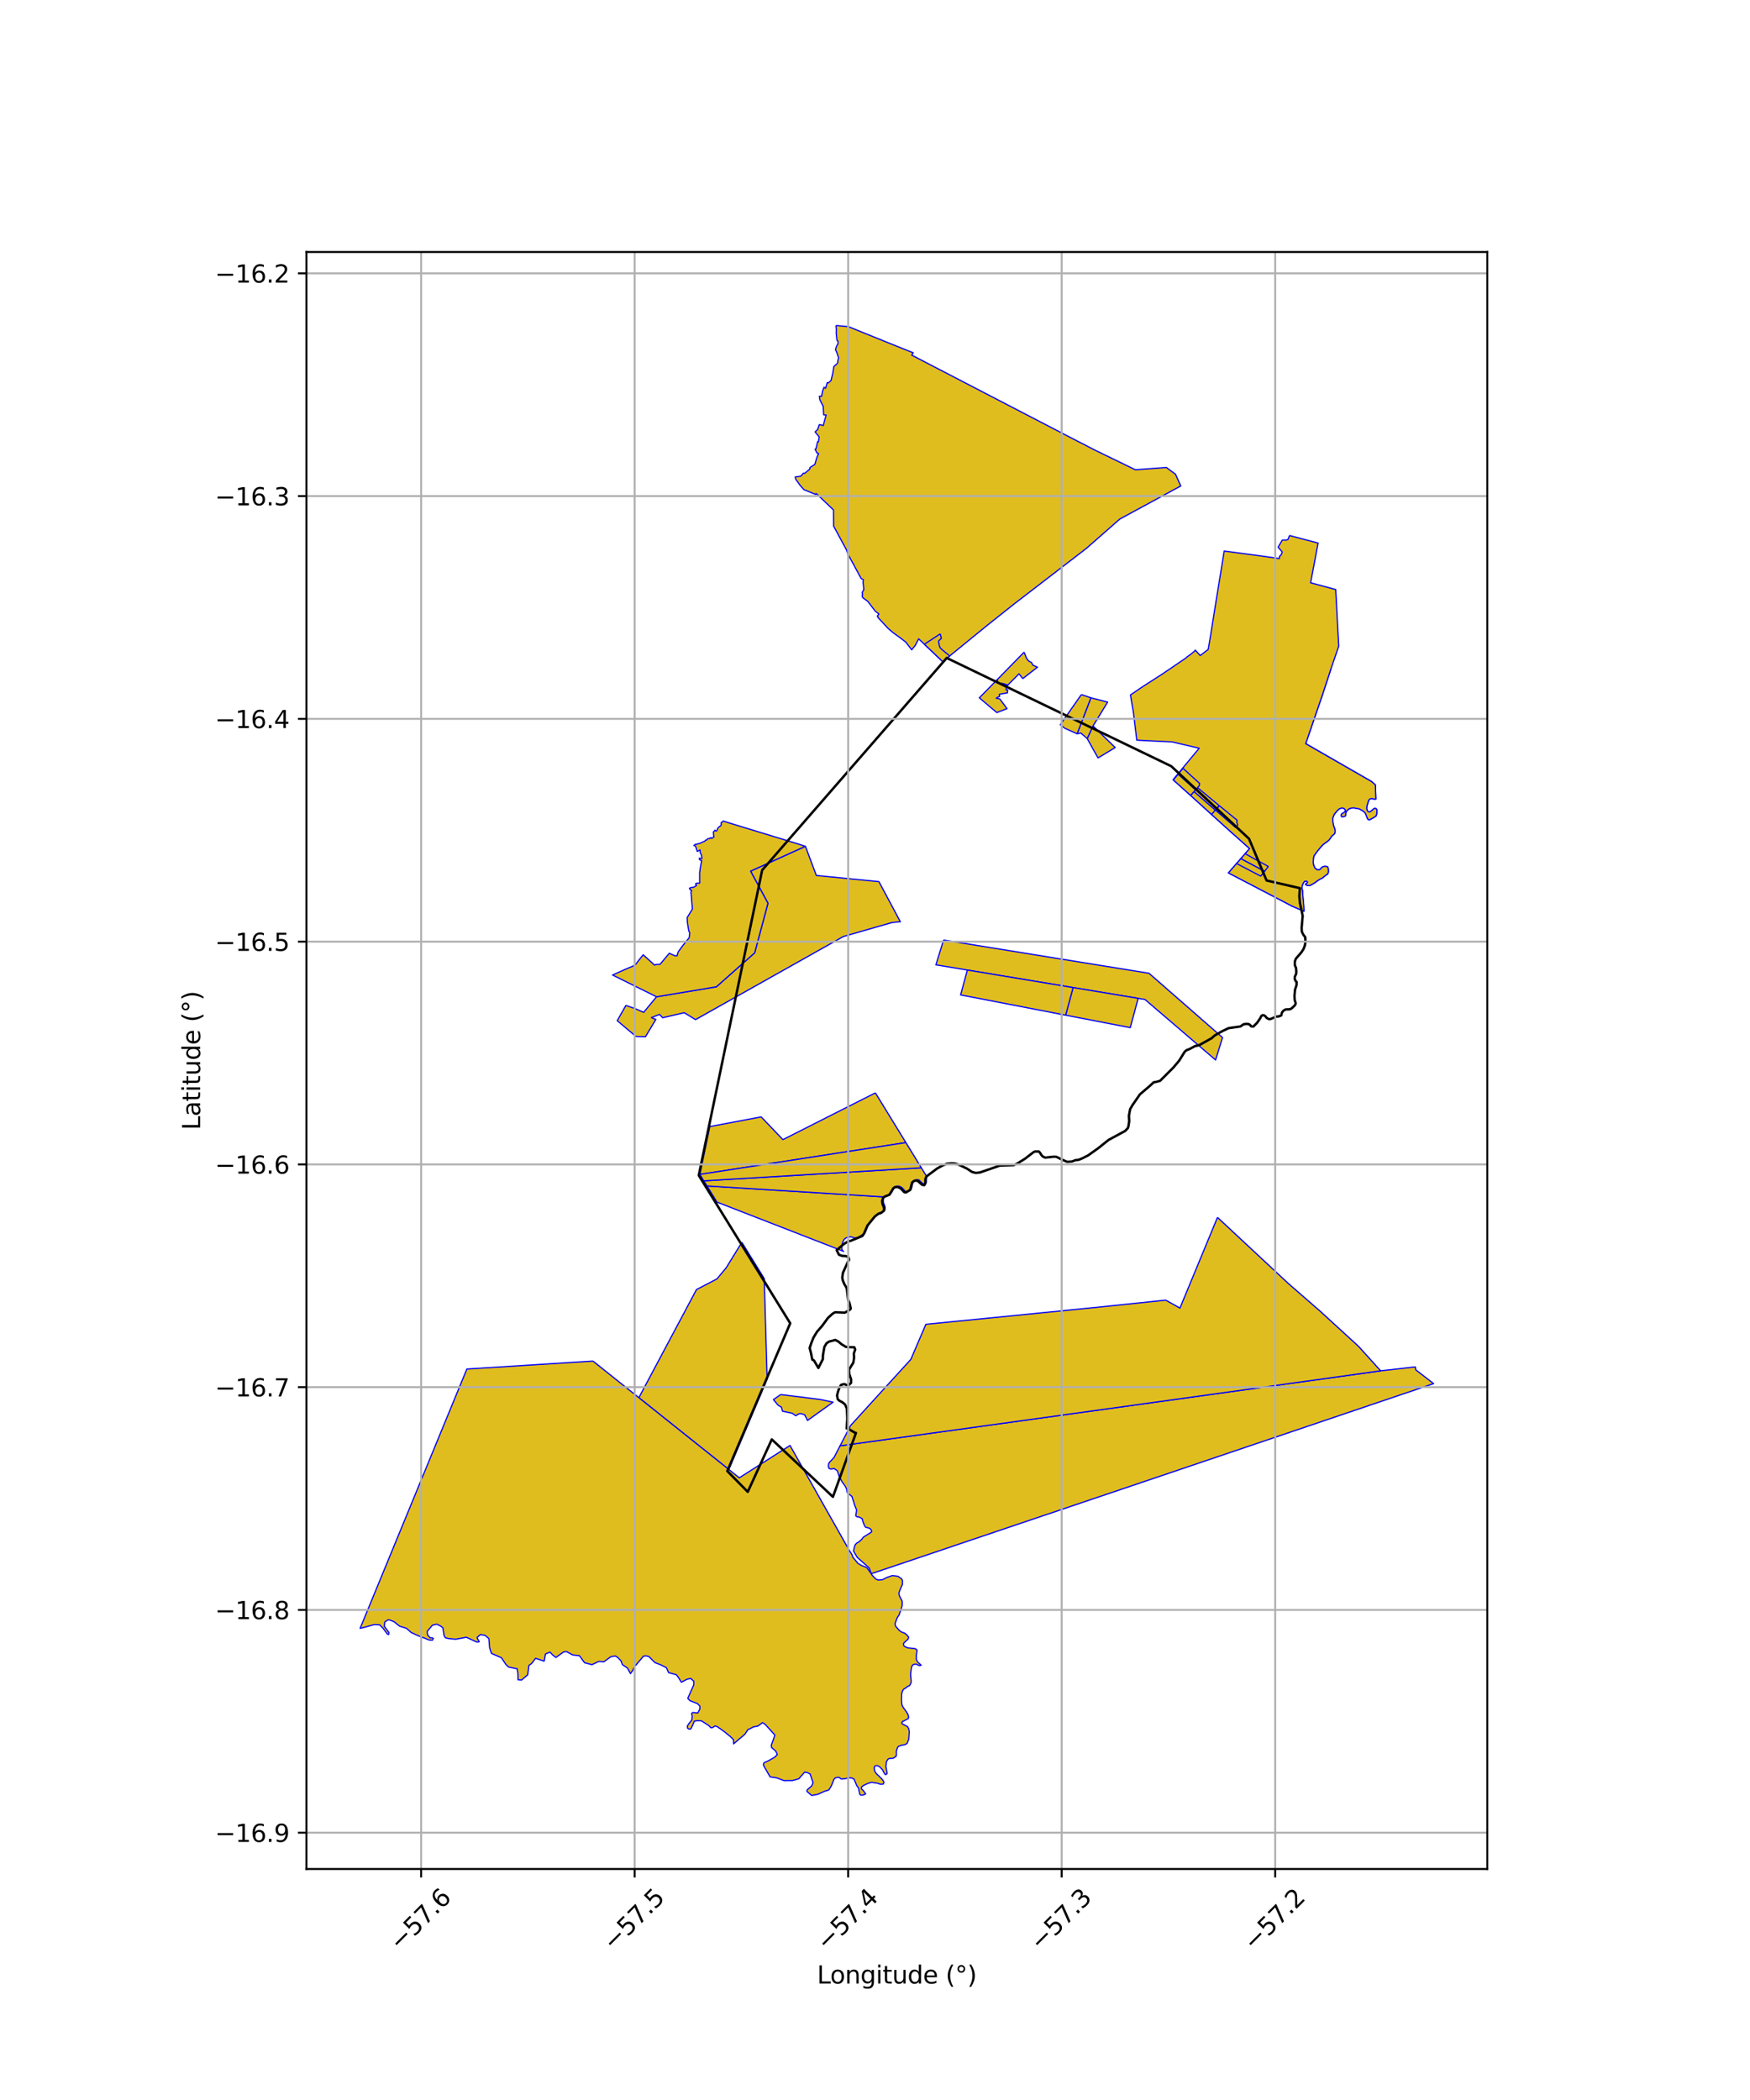 <?xml version="1.0" encoding="utf-8" standalone="no"?>
<!DOCTYPE svg PUBLIC "-//W3C//DTD SVG 1.1//EN"
  "http://www.w3.org/Graphics/SVG/1.1/DTD/svg11.dtd">
<svg xmlns:xlink="http://www.w3.org/1999/xlink" width="720pt" height="864pt" viewBox="0 0 720 864" xmlns="http://www.w3.org/2000/svg" version="1.1">
 <defs>
  <style type="text/css">*{stroke-linejoin: round; stroke-linecap: butt}</style>
 </defs>
 <g id="figure_1">
  <g id="patch_1">
   <path d="M 0 864 
L 720 864 
L 720 0 
L 0 0 
z
" style="fill: #ffffff"/>
  </g>
  <g id="axes_1">
   <g id="patch_2">
    <path d="M 126.083 768.96 
L 611.917 768.96 
L 611.917 103.68 
L 126.083 103.68 
z
" style="fill: #ffffff"/>
   </g>
   <g id="PatchCollection_1">
    <path d="M 305.218 511.14 
L 314.421 526.025 
L 315.623 567.422 
L 299.856 604.584 
L 262.84 575.051 
L 286.555 530.557 
L 294.963 526.184 
L 298.768 521.606 
L 305.218 511.14 
" clip-path="url(#pe10c129cb0)" style="fill: #e0bd1f; stroke: #0000ff; stroke-width: 0.5"/>
    <path d="M 290.874 487.932 
L 363.795 492.446 
L 363.681 492.786 
L 363.378 493.696 
L 363.549 495.022 
L 363.976 495.979 
L 364.182 496.829 
L 364.127 497.724 
L 362.942 498.641 
L 361.829 498.991 
L 360.602 499.949 
L 360.299 500.185 
L 357.324 503.862 
L 355.949 507.106 
L 354.648 508.045 
L 353.544 508.783 
L 352.311 509.352 
L 351.58 509.281 
L 350.208 508.924 
L 349.601 508.88 
L 348.792 509 
L 347.943 509.398 
L 347.382 509.87 
L 346.838 510.766 
L 346.568 511.651 
L 346.356 513.026 
L 346.374 514.051 
L 346.625 514.516 
L 347.107 514.855 
L 294.979 494.574 
L 290.874 487.932 
" clip-path="url(#pe10c129cb0)" style="fill: #e0bd1f; stroke: #0000ff; stroke-width: 0.5"/>
    <path d="M 243.96 559.984 
L 304.155 608.021 
L 325.031 594.705 
L 349.493 638.011 
L 350.525 639.597 
L 350.806 640.578 
L 352.006 642.03 
L 352.963 643.185 
L 354.378 644.049 
L 355.864 644.627 
L 356.751 645.121 
L 358.251 647.192 
L 358.883 648.182 
L 360.419 649.714 
L 361.347 650.076 
L 363.128 649.912 
L 364.758 649.07 
L 365.218 648.885 
L 367.13 648.241 
L 369.416 648.516 
L 370.944 649.578 
L 371.306 650.257 
L 371.301 651.844 
L 370.402 653.81 
L 369.841 655.387 
L 370.015 656.525 
L 371.17 658.77 
L 371.186 660.533 
L 370.786 661.928 
L 369.943 664.337 
L 369.093 665.691 
L 368.398 667.57 
L 368.229 668.113 
L 368.508 669.119 
L 369.999 670.792 
L 370.868 671.431 
L 372.367 672.021 
L 373.139 672.725 
L 373.792 673.492 
L 373.789 673.885 
L 373.52 674.467 
L 372.048 675.794 
L 371.703 676.266 
L 371.76 676.874 
L 372.097 677.36 
L 373.509 677.986 
L 376.388 678.28 
L 376.946 678.536 
L 377.306 679.011 
L 376.982 681.185 
L 377.014 682.765 
L 377.522 683.774 
L 378.92 685.044 
L 378.983 685.132 
L 378.406 685.283 
L 378.204 685.279 
L 376.956 684.687 
L 375.916 684.761 
L 375.302 685.249 
L 374.966 686.151 
L 374.634 688.858 
L 374.888 691.71 
L 374.833 692.362 
L 374.24 693.499 
L 373.553 693.816 
L 373.442 693.805 
L 372.518 694.585 
L 372.01 694.818 
L 371.603 695.222 
L 371.312 695.718 
L 370.965 696.954 
L 370.887 699.485 
L 371.065 701.32 
L 371.51 702.348 
L 372.817 704.132 
L 373.619 705.479 
L 373.825 706.472 
L 373.681 707.086 
L 371.777 708.095 
L 371.278 708.283 
L 371.009 708.922 
L 371.246 709.268 
L 373.377 710.384 
L 373.846 711.211 
L 374.115 712.419 
L 373.904 715.467 
L 373.22 717.281 
L 372.431 717.765 
L 370.687 718.107 
L 369.663 718.524 
L 369.296 718.96 
L 368.793 720.427 
L 368.801 722.106 
L 368.632 722.613 
L 367.515 723.395 
L 366.001 723.482 
L 365.373 723.729 
L 364.697 724.841 
L 364.464 726.777 
L 364.983 729.526 
L 364.821 729.885 
L 364.395 730.152 
L 364.208 730.061 
L 363.614 729.215 
L 363.105 728.157 
L 361.861 726.868 
L 360.99 726.469 
L 360.323 726.441 
L 359.777 726.855 
L 359.663 727.489 
L 359.864 728.672 
L 360.594 729.771 
L 362.608 731.706 
L 363.347 732.575 
L 363.69 733.351 
L 363.392 734.026 
L 362.178 734.082 
L 361.049 733.69 
L 358.588 733.298 
L 357.133 733.727 
L 355.295 734.565 
L 354.451 735.258 
L 354.36 735.953 
L 355.349 736.863 
L 355.445 737.106 
L 355.78 737.539 
L 356.177 738.045 
L 355.075 738.566 
L 354.089 738.581 
L 353.743 738.14 
L 353.156 735.477 
L 352.544 734.734 
L 351.356 731.932 
L 350.457 731.529 
L 349.448 731.404 
L 347.462 731.854 
L 346.462 731.905 
L 346.15 731.973 
L 345.353 731.35 
L 344.706 731.243 
L 343.671 731.462 
L 343.131 732.047 
L 342.057 734.695 
L 341.075 736.373 
L 339.987 736.812 
L 339.578 736.84 
L 339.578 736.84 
L 336.459 738.237 
L 333.957 738.72 
L 332.363 737.349 
L 331.982 737.015 
L 331.97 736.783 
L 332.143 736.359 
L 333.952 734.769 
L 334.525 733.457 
L 333.291 729.859 
L 332.221 729.31 
L 331.072 729.101 
L 328.61 731.865 
L 326.054 732.569 
L 322.557 732.594 
L 319.553 731.464 
L 316.835 731.035 
L 315.222 728.225 
L 314.406 726.849 
L 314.064 725.957 
L 314.316 725.257 
L 316.136 724.433 
L 318.674 722.999 
L 319.799 721.91 
L 319.216 720.525 
L 317.466 718.969 
L 317.349 717.973 
L 318.173 715.775 
L 318.786 713.849 
L 317.528 712.416 
L 314.759 709.4 
L 313.722 708.749 
L 311.82 710.154 
L 310.009 710.482 
L 308.598 711.24 
L 307.724 711.601 
L 306.48 713.505 
L 301.828 717.467 
L 301.803 715.781 
L 300.394 714.4 
L 297.975 712.433 
L 295.115 710.404 
L 294.17 710.086 
L 293.243 710.746 
L 292.487 710.855 
L 291.599 709.937 
L 288.597 708.016 
L 286.791 707.948 
L 285.642 708.153 
L 285.009 709.734 
L 284.186 711.393 
L 283.522 711.403 
L 282.887 711.03 
L 282.824 710.087 
L 283.482 709.075 
L 284.641 707.673 
L 284.776 706.046 
L 284.559 704.996 
L 284.986 704.555 
L 287.082 704.78 
L 287.932 703.164 
L 287.939 701.922 
L 286.976 700.94 
L 283.837 699.681 
L 282.966 698.771 
L 284.659 694.933 
L 285.417 693.24 
L 285.477 691.731 
L 284.193 690.559 
L 282.572 690.921 
L 280.335 692.135 
L 279.173 690.241 
L 278.275 689.045 
L 275.063 688.16 
L 274.206 686.166 
L 271.79 684.937 
L 269.455 684.044 
L 266.993 681.562 
L 265.895 681.273 
L 264.787 681.343 
L 260.99 685.826 
L 260.238 687.395 
L 259.393 688.573 
L 258.171 686.294 
L 256.069 684.879 
L 255.496 683.337 
L 254.108 681.904 
L 253.194 681.31 
L 251.315 681.62 
L 248.436 683.721 
L 246.357 683.562 
L 243.536 684.896 
L 240.499 684.095 
L 238.397 681.207 
L 235.601 680.883 
L 233.088 679.52 
L 231.918 679.633 
L 228.696 681.935 
L 227.356 680.865 
L 226.304 679.752 
L 225.542 680.023 
L 224.427 680.522 
L 223.889 683.444 
L 220.35 682.274 
L 218.781 684.348 
L 217.614 685.225 
L 217.112 689.058 
L 214.6 691.211 
L 213.119 691.101 
L 213.067 688.644 
L 212.764 686.584 
L 209.22 685.866 
L 208.162 684.837 
L 206.3 682.043 
L 202.215 680.266 
L 201.458 678.029 
L 201.131 674.147 
L 199.576 672.838 
L 197.672 672.507 
L 196.303 673.66 
L 196.482 674.202 
L 197.174 675.49 
L 196.122 675.583 
L 191.883 673.611 
L 187.455 674.433 
L 184.465 674.13 
L 183.235 673.825 
L 182.713 672.909 
L 182.206 669.73 
L 181.209 668.953 
L 179.702 668.225 
L 177.904 668.654 
L 175.776 671.177 
L 175.88 672.586 
L 176.954 673.854 
L 177.747 673.806 
L 178.29 674.136 
L 177.889 674.843 
L 176.448 674.72 
L 175.013 674.101 
L 172.254 673.08 
L 169.181 671.671 
L 167.248 669.935 
L 164.416 669.06 
L 162.046 667.172 
L 160.343 666.526 
L 159.64 666.442 
L 158.307 667.341 
L 158.133 669.166 
L 160.041 671.667 
L 159.936 672.489 
L 159.378 672.3 
L 157.627 669.96 
L 156.23 668.51 
L 153.966 668.394 
L 149.589 669.619 
L 148.166 669.951 
L 192.083 563.259 
L 243.96 559.984 
" clip-path="url(#pe10c129cb0)" style="fill: #e0bd1f; stroke: #0000ff; stroke-width: 0.5"/>
    <path d="M 582.366 562.364 
L 582.461 563.57 
L 589.834 569.263 
L 537.143 587.101 
L 492.659 602.158 
L 449.085 616.885 
L 410.802 629.815 
L 358.786 647.369 
L 358.535 647.201 
L 358.256 646.997 
L 357.626 645.127 
L 352.692 640.735 
L 351.15 638.12 
L 351.548 636.445 
L 351.64 636.126 
L 351.772 635.821 
L 351.868 635.504 
L 352.103 635.284 
L 352.562 634.804 
L 353.335 634.415 
L 353.572 634.183 
L 353.821 633.954 
L 354.083 633.749 
L 354.348 633.549 
L 354.572 633.306 
L 354.757 633.023 
L 354.974 632.766 
L 355.189 632.436 
L 355.486 632.253 
L 358.415 630.425 
L 358.677 630.107 
L 358.665 629.974 
L 358.303 629.221 
L 357.603 628.706 
L 356.763 628.518 
L 356.168 628.364 
L 356.001 628.192 
L 355.588 627.471 
L 355.278 626.7 
L 355.002 625.917 
L 354.786 625.103 
L 354.866 624.991 
L 354.191 624.529 
L 353.431 624.154 
L 352.607 624.046 
L 352.08 623.673 
L 352.441 621.287 
L 351.427 618.715 
L 351.29 618.149 
L 351.026 617.341 
L 350.764 616.541 
L 350.52 615.704 
L 348.594 614.117 
L 348.317 612.604 
L 347.811 611.564 
L 346.373 609.534 
L 345.18 607.178 
L 344.589 605.367 
L 344.393 605.02 
L 343.189 604.203 
L 341.859 604.44 
L 341.083 604.16 
L 340.795 603.381 
L 340.8 603.306 
L 340.886 602.279 
L 341.397 601.434 
L 341.911 600.996 
L 343.339 599.375 
L 343.557 598.85 
L 345.63 594.853 
L 386.297 589.228 
L 421.105 584.411 
L 442.289 581.475 
L 475.011 576.936 
L 496.19 573.997 
L 536.649 568.369 
L 568.036 563.998 
L 582.366 562.364 
" clip-path="url(#pe10c129cb0)" style="fill: #e0bd1f; stroke: #0000ff; stroke-width: 0.5"/>
    <path d="M 500.907 500.871 
L 530.007 528.022 
L 541.879 538.358 
L 542.554 538.92 
L 555.713 550.965 
L 558.978 553.964 
L 568.036 563.998 
L 536.649 568.369 
L 496.19 573.997 
L 475.011 576.936 
L 442.289 581.475 
L 421.105 584.411 
L 386.297 589.228 
L 345.63 594.853 
L 349.974 586.477 
L 374.747 559.29 
L 380.928 544.853 
L 427.774 540.213 
L 450.508 537.94 
L 479.618 534.917 
L 481.489 535.962 
L 485.458 538.187 
L 500.907 500.871 
" clip-path="url(#pe10c129cb0)" style="fill: #e0bd1f; stroke: #0000ff; stroke-width: 0.5"/>
    <path d="M 321.222 573.753 
L 337.618 575.804 
L 342.741 576.9 
L 332.225 584.424 
L 331.094 582.118 
L 329.519 581.602 
L 328.708 581.67 
L 327.408 582.482 
L 325.936 581.453 
L 321.934 580.605 
L 321.497 578.952 
L 320.126 578.142 
L 318.205 575.829 
L 321.222 573.753 
" clip-path="url(#pe10c129cb0)" style="fill: #e0bd1f; stroke: #0000ff; stroke-width: 0.5"/>
    <path d="M 379.066 480.466 
L 381.368 484.219 
L 381.192 484.607 
L 381.147 486.438 
L 380.731 487.216 
L 379.787 487.036 
L 378.796 486.206 
L 378.143 485.488 
L 377.181 485.329 
L 376.51 485.49 
L 375.723 486.093 
L 374.943 489.165 
L 373.184 490.202 
L 372.481 490.084 
L 371.024 488.561 
L 369.915 487.996 
L 368.673 488.014 
L 368.02 488.448 
L 366.901 490.476 
L 366.302 491.203 
L 365.03 491.752 
L 364.205 492.012 
L 363.795 492.446 
L 290.874 487.932 
L 289.577 485.832 
L 379.066 480.466 
" clip-path="url(#pe10c129cb0)" style="fill: #e0bd1f; stroke: #0000ff; stroke-width: 0.5"/>
    <path d="M 360.155 449.635 
L 372.704 470.095 
L 287.944 483.191 
L 292.036 463.503 
L 313.169 459.519 
L 322.103 468.879 
L 360.155 449.635 
" clip-path="url(#pe10c129cb0)" style="fill: #e0bd1f; stroke: #0000ff; stroke-width: 0.5"/>
    <path d="M 388.21 386.76 
L 472.728 400.426 
L 502.976 426.876 
L 500.125 436.106 
L 471.062 411.213 
L 468.265 410.752 
L 441.498 406.317 
L 397.998 399.107 
L 385.057 396.953 
L 388.21 386.76 
" clip-path="url(#pe10c129cb0)" style="fill: #e0bd1f; stroke: #0000ff; stroke-width: 0.5"/>
    <path d="M 441.498 406.317 
L 468.265 410.752 
L 465.022 422.804 
L 438.435 417.679 
L 441.498 406.317 
" clip-path="url(#pe10c129cb0)" style="fill: #e0bd1f; stroke: #0000ff; stroke-width: 0.5"/>
    <path d="M 397.998 399.107 
L 441.498 406.317 
L 438.435 417.679 
L 395.226 409.341 
L 397.998 399.107 
" clip-path="url(#pe10c129cb0)" style="fill: #e0bd1f; stroke: #0000ff; stroke-width: 0.5"/>
    <path d="M 372.704 470.095 
L 379.066 480.466 
L 289.577 485.832 
L 287.944 483.191 
L 372.704 470.095 
" clip-path="url(#pe10c129cb0)" style="fill: #e0bd1f; stroke: #0000ff; stroke-width: 0.5"/>
    <path d="M 331.366 348.187 
L 335.867 360.199 
L 361.611 362.727 
L 370.42 379.221 
L 366.903 379.584 
L 346.965 385.316 
L 286.169 419.503 
L 281.522 416.658 
L 272.654 418.726 
L 271.335 417.364 
L 268.005 418.671 
L 269.831 419.439 
L 265.543 426.57 
L 261.665 426.44 
L 253.946 419.928 
L 257.509 413.666 
L 261.336 414.992 
L 264.818 416.507 
L 270.119 410.102 
L 294.726 406 
L 310.493 392.015 
L 315.955 371.623 
L 308.811 358.411 
L 331.366 348.187 
" clip-path="url(#pe10c129cb0)" style="fill: #e0bd1f; stroke: #0000ff; stroke-width: 0.5"/>
    <path d="M 297.418 337.747 
L 300.345 338.681 
L 328.32 347.212 
L 331.366 348.187 
L 308.811 358.411 
L 315.955 371.623 
L 310.493 392.015 
L 294.726 406 
L 270.119 410.102 
L 252.025 401.153 
L 257.454 398.721 
L 261.261 397.111 
L 262.669 395.25 
L 264.627 392.823 
L 269.356 397.109 
L 269.86 396.801 
L 271.574 396.733 
L 275.374 392.19 
L 277.698 393.245 
L 278.58 393.241 
L 278.717 392.64 
L 278.986 391.69 
L 280.827 389.15 
L 283.528 385.852 
L 283.784 383.818 
L 283.373 382.992 
L 282.816 379.462 
L 282.725 377.518 
L 284.876 373.98 
L 284.308 367.121 
L 284.564 366.321 
L 283.943 366.077 
L 283.67 365.413 
L 284.554 365.102 
L 285.393 365.042 
L 286.571 364.304 
L 286.152 363.618 
L 286.718 363.346 
L 287.864 363.353 
L 287.854 359.047 
L 288.176 356.835 
L 288.673 354.073 
L 287.831 353.7 
L 287.706 353.115 
L 288.797 353.191 
L 288.614 351.83 
L 288.134 350.951 
L 288.026 349.686 
L 286.889 350.325 
L 286.168 348.109 
L 285.455 347.865 
L 285.731 347.662 
L 286.124 347.332 
L 286.387 347.432 
L 287.042 347.205 
L 288.151 346.894 
L 288.773 346.581 
L 289.279 346.344 
L 289.94 346.104 
L 290.288 345.668 
L 290.802 345.578 
L 291.135 345.059 
L 291.914 345.048 
L 292.157 344.746 
L 292.565 344.654 
L 292.788 344.957 
L 293.659 344.397 
L 293.754 344.129 
L 293.617 343.946 
L 293.508 342.264 
L 293.952 341.891 
L 294.152 341.544 
L 294.547 341.9 
L 294.853 341.856 
L 295.134 341.399 
L 295.136 341.148 
L 295.383 340.681 
L 295.63 340.341 
L 296.525 339.733 
L 296.674 339.55 
L 296.707 339.272 
L 296.737 339.023 
L 296.7 338.669 
L 296.758 338.383 
L 297.108 338.292 
L 297.231 338.177 
L 297.418 337.747 
" clip-path="url(#pe10c129cb0)" style="fill: #e0bd1f; stroke: #0000ff; stroke-width: 0.5"/>
    <path d="M 524.955 356.709 
L 526.943 358.087 
L 520.347 366.917 
L 518.016 365.698 
L 524.955 356.709 
" clip-path="url(#pe10c129cb0)" style="fill: #e0bd1f; stroke: #0000ff; stroke-width: 0.5"/>
    <path d="M 522.961 355.311 
L 524.955 356.709 
L 518.016 365.698 
L 515.793 364.539 
L 522.961 355.311 
" clip-path="url(#pe10c129cb0)" style="fill: #e0bd1f; stroke: #0000ff; stroke-width: 0.5"/>
    <path d="M 507.065 357.232 
L 517.167 362.467 
L 515.622 364.45 
L 505.414 359.131 
L 507.065 357.232 
" clip-path="url(#pe10c129cb0)" style="fill: #e0bd1f; stroke: #0000ff; stroke-width: 0.5"/>
    <path d="M 508.762 355.286 
L 518.719 360.477 
L 517.167 362.467 
L 507.065 357.232 
L 508.762 355.286 
" clip-path="url(#pe10c129cb0)" style="fill: #e0bd1f; stroke: #0000ff; stroke-width: 0.5"/>
    <path d="M 514.122 349.129 
L 522.954 355.05 
L 521.828 356.496 
L 512.284 351.243 
L 514.122 349.129 
" clip-path="url(#pe10c129cb0)" style="fill: #e0bd1f; stroke: #0000ff; stroke-width: 0.5"/>
    <path d="M 515.879 346.954 
L 524.925 352.518 
L 522.954 355.05 
L 514.122 349.129 
L 512.976 348.101 
L 515.727 347.146 
L 515.879 346.954 
" clip-path="url(#pe10c129cb0)" style="fill: #e0bd1f; stroke: #0000ff; stroke-width: 0.5"/>
    <path d="M 508.219 340.345 
L 515.602 347.037 
L 515.727 347.146 
L 512.976 348.101 
L 506.161 342.037 
L 508.219 340.345 
" clip-path="url(#pe10c129cb0)" style="fill: #e0bd1f; stroke: #0000ff; stroke-width: 0.5"/>
    <path d="M 508.985 337.456 
L 517.208 345.043 
L 515.602 347.037 
L 508.219 340.345 
L 509.237 339.498 
L 508.847 338.146 
L 508.985 337.456 
" clip-path="url(#pe10c129cb0)" style="fill: #e0bd1f; stroke: #0000ff; stroke-width: 0.5"/>
    <path d="M 500.159 333.363 
L 508.219 340.345 
L 506.161 342.037 
L 498.605 335.218 
L 500.159 333.363 
" clip-path="url(#pe10c129cb0)" style="fill: #e0bd1f; stroke: #0000ff; stroke-width: 0.5"/>
    <path d="M 526.943 358.087 
L 528.948 359.463 
L 522.812 368.207 
L 520.347 366.917 
L 526.943 358.087 
" clip-path="url(#pe10c129cb0)" style="fill: #e0bd1f; stroke: #0000ff; stroke-width: 0.5"/>
    <path d="M 528.948 359.463 
L 530.953 360.837 
L 525.428 369.57 
L 522.812 368.207 
L 528.948 359.463 
" clip-path="url(#pe10c129cb0)" style="fill: #e0bd1f; stroke: #0000ff; stroke-width: 0.5"/>
    <path d="M 530.953 360.837 
L 532.954 362.215 
L 528.202 371.024 
L 525.428 369.57 
L 530.953 360.837 
" clip-path="url(#pe10c129cb0)" style="fill: #e0bd1f; stroke: #0000ff; stroke-width: 0.5"/>
    <path d="M 532.954 362.215 
L 534.956 363.586 
L 533.442 366.194 
L 531.587 372.8 
L 528.202 371.024 
L 532.954 362.215 
" clip-path="url(#pe10c129cb0)" style="fill: #e0bd1f; stroke: #0000ff; stroke-width: 0.5"/>
    <path d="M 343.944 133.92 
L 349.097 134.399 
L 353.166 136.053 
L 353.323 136.122 
L 355.997 137.2 
L 358.519 138.221 
L 362.72 139.924 
L 365.1 140.892 
L 375.74 145.156 
L 375.096 146.093 
L 377.834 147.515 
L 380.208 148.75 
L 380.96 149.139 
L 382.392 149.881 
L 383.814 150.618 
L 385.24 151.359 
L 386.666 152.098 
L 388.046 152.816 
L 389.431 153.532 
L 392.194 154.966 
L 395.554 156.712 
L 395.701 156.788 
L 398.843 158.419 
L 399.341 158.678 
L 401.951 160.033 
L 405.096 161.666 
L 406.673 162.482 
L 408.239 163.297 
L 411.384 164.93 
L 414.564 166.583 
L 417.706 168.212 
L 420.816 169.825 
L 423.958 171.455 
L 426.324 172.684 
L 427.108 173.09 
L 428.543 173.836 
L 429.985 174.584 
L 431.338 175.287 
L 433.089 176.196 
L 433.882 176.604 
L 434.661 177.011 
L 435.536 177.455 
L 436.234 177.827 
L 437.655 178.572 
L 439.093 179.325 
L 440.502 180.042 
L 441.922 180.771 
L 442.32 180.982 
L 443.263 181.48 
L 444.764 182.231 
L 446.189 182.952 
L 447.603 183.7 
L 448.999 184.428 
L 450.435 185.165 
L 463.488 191.507 
L 467.121 193.272 
L 479.877 192.336 
L 483.627 195.096 
L 485.794 199.949 
L 460.708 213.566 
L 446.921 225.657 
L 417.113 248.594 
L 406.659 256.896 
L 390.864 269.766 
L 390.741 269.875 
L 387.892 272.247 
L 380.326 265.065 
L 377.962 262.837 
L 376.595 265.485 
L 376.3 265.856 
L 375.105 267.357 
L 373.49 265.261 
L 372.641 264.166 
L 371.13 263.001 
L 369.009 261.444 
L 367.424 260.28 
L 366.347 259.37 
L 365.402 258.562 
L 363.918 256.954 
L 362.706 255.641 
L 362.318 255.23 
L 361.459 254.323 
L 360.94 253.485 
L 361.626 252.621 
L 360.111 251.461 
L 358.53 249.38 
L 357.09 247.485 
L 356.002 246.667 
L 354.919 245.85 
L 354.689 245.017 
L 354.931 244.603 
L 354.707 243.827 
L 355.408 242.544 
L 355.089 239.524 
L 355.24 238.5 
L 354.319 238.051 
L 349.197 228.589 
L 349 228.55 
L 348.353 226.411 
L 342.98 216.463 
L 342.917 209.931 
L 342.878 209.772 
L 336.159 203.346 
L 335.715 203.078 
L 335.577 203.419 
L 335.427 203.356 
L 330.77 201.465 
L 329.295 199.82 
L 327.386 197.156 
L 327.154 196.237 
L 329.487 195.903 
L 330.521 194.681 
L 331.022 194.803 
L 331.482 194.401 
L 333.138 193.03 
L 333.257 192.334 
L 335.241 191.075 
L 335.948 188.655 
L 336.104 188.174 
L 336.792 186.591 
L 336.145 186.419 
L 335.332 184.791 
L 335.714 184.687 
L 336.383 181.743 
L 336.699 181.818 
L 336.916 180.565 
L 337.024 179.713 
L 335.359 177.723 
L 335.953 177.084 
L 336.363 176.793 
L 337.104 174.681 
L 338.753 175.058 
L 338.886 174.375 
L 339.882 170.789 
L 338.871 170.663 
L 338.672 167.126 
L 337.338 164.543 
L 337.088 163.026 
L 338.031 163.041 
L 338.425 160.933 
L 339.038 159.298 
L 339.637 159.766 
L 339.89 159.002 
L 340.368 157.392 
L 340.836 157.52 
L 341.899 156.57 
L 342.577 153.776 
L 343.091 150.773 
L 344.523 149.53 
L 344.803 148.08 
L 345.014 147.23 
L 344.342 145.178 
L 343.734 143.82 
L 344.239 142.308 
L 344.772 141.488 
L 344.811 140.435 
L 344.403 140.11 
L 344.325 139.761 
L 344.047 137.19 
L 344.084 135.448 
L 343.944 133.92 
" clip-path="url(#pe10c129cb0)" style="fill: #e0bd1f; stroke: #0000ff; stroke-width: 0.5"/>
    <path d="M 410.419 279.473 
L 410.33 280.9 
L 412.872 281.287 
L 414.611 281.868 
L 414.058 282.42 
L 413.959 283.864 
L 414.595 283.845 
L 414.472 285.056 
L 411.164 285.634 
L 411.236 286.594 
L 410.857 286.653 
L 409.867 287.252 
L 411.338 287.558 
L 414.325 291.564 
L 410.119 293.173 
L 407.03 290.575 
L 402.916 287.106 
L 404.631 285.382 
L 410.419 279.473 
" clip-path="url(#pe10c129cb0)" style="fill: #e0bd1f; stroke: #0000ff; stroke-width: 0.5"/>
    <path d="M 421.348 268.315 
L 422.324 270.801 
L 423.212 271.972 
L 424.033 272.389 
L 424.392 272.572 
L 424.903 273.625 
L 426.833 274.512 
L 420.805 279.185 
L 419.237 277.234 
L 416.757 279.725 
L 414.611 281.868 
L 412.872 281.287 
L 410.33 280.9 
L 410.419 279.473 
L 421.348 268.315 
" clip-path="url(#pe10c129cb0)" style="fill: #e0bd1f; stroke: #0000ff; stroke-width: 0.5"/>
    <path d="M 386.838 260.789 
L 387.295 262.612 
L 387.167 262.793 
L 386.363 263.5 
L 386.181 263.782 
L 386.193 264.178 
L 386.5 265.781 
L 386.797 266.453 
L 387.128 266.854 
L 388.39 267.96 
L 390.741 269.875 
L 387.892 272.247 
L 380.326 265.065 
L 386.838 260.789 
" clip-path="url(#pe10c129cb0)" style="fill: #e0bd1f; stroke: #0000ff; stroke-width: 0.5"/>
    <path d="M 449.703 298.672 
L 458.82 307.568 
L 451.76 311.835 
L 447.301 303.862 
L 449.703 298.672 
" clip-path="url(#pe10c129cb0)" style="fill: #e0bd1f; stroke: #0000ff; stroke-width: 0.5"/>
    <path d="M 444.909 285.753 
L 448.87 287.112 
L 443.191 301.919 
L 438.087 299.633 
L 436.237 298.161 
L 444.909 285.753 
" clip-path="url(#pe10c129cb0)" style="fill: #e0bd1f; stroke: #0000ff; stroke-width: 0.5"/>
    <path d="M 448.87 287.112 
L 455.712 288.872 
L 449.703 298.672 
L 447.301 303.862 
L 444.693 301.596 
L 443.191 301.919 
L 448.87 287.112 
" clip-path="url(#pe10c129cb0)" style="fill: #e0bd1f; stroke: #0000ff; stroke-width: 0.5"/>
    <path d="M 532.578 262.222 
L 534.307 262.633 
L 534.977 262.578 
L 535.153 264.27 
L 535.259 265.274 
L 535.471 265.772 
L 535.346 269.665 
L 535.758 270.512 
L 535.517 271.257 
L 535.956 272.384 
L 538.314 272.933 
L 540.705 273.519 
L 543.047 274.099 
L 545.342 274.645 
L 547.588 275.183 
L 544.046 285.993 
L 539.315 299.767 
L 537.188 305.961 
L 560.289 319.246 
L 564.29 321.546 
L 565.868 322.939 
L 566.07 328.743 
L 565.291 328.778 
L 564.41 328.525 
L 563.669 328.689 
L 563.103 329.236 
L 562.352 331.82 
L 562.299 332.754 
L 562.585 333.596 
L 563.003 333.965 
L 563.526 334.044 
L 564.048 333.768 
L 565.303 332.678 
L 565.696 332.52 
L 566.113 332.652 
L 566.427 333.099 
L 566.544 333.625 
L 566.401 334.813 
L 566.22 335.63 
L 565.098 336.407 
L 563.48 337.283 
L 562.903 337.173 
L 562.594 336.69 
L 562.11 335.473 
L 561.736 334.547 
L 560.796 333.658 
L 559.229 332.782 
L 556.93 332.386 
L 555.74 332.499 
L 554.945 332.86 
L 554.237 333.473 
L 553.758 334.164 
L 553.648 334.799 
L 553.659 335.424 
L 553.451 335.807 
L 552.744 335.971 
L 552.09 336.026 
L 551.797 335.697 
L 551.852 335.214 
L 552.189 334.71 
L 552.778 334.459 
L 553.333 333.955 
L 553.551 333.561 
L 553.378 333.012 
L 552.812 332.519 
L 551.974 332.419 
L 550.983 332.791 
L 549.937 333.788 
L 548.891 335.124 
L 548.312 336.669 
L 548.322 337.568 
L 548.593 339.497 
L 548.962 340.473 
L 549.266 341.394 
L 549.32 341.997 
L 549.211 342.753 
L 548.829 343.257 
L 547.99 343.936 
L 546.922 345.447 
L 546.41 345.973 
L 545.713 346.466 
L 544.296 347.506 
L 543.348 348.557 
L 541.888 350.331 
L 540.645 352.073 
L 540.416 352.884 
L 540.294 354.945 
L 540.5 356.063 
L 541.022 357.181 
L 541.87 357.818 
L 542.643 357.884 
L 543.243 357.578 
L 543.689 356.986 
L 544.441 356.537 
L 545.214 356.396 
L 546.052 356.55 
L 546.379 356.967 
L 546.52 357.833 
L 546.519 358.819 
L 546.289 359.531 
L 545.767 359.882 
L 544.731 360.67 
L 544.045 361.261 
L 542.978 361.753 
L 542.019 362.388 
L 540.94 363.188 
L 539.513 364.041 
L 538.783 364.369 
L 537.956 364.325 
L 537.216 363.984 
L 537.183 363.677 
L 537.772 363.382 
L 537.968 362.9 
L 537.544 362.516 
L 536.792 362.581 
L 536.258 363.216 
L 535.789 364.312 
L 535.646 365.419 
L 535.896 366.504 
L 536.067 369.212 
L 536.262 370.987 
L 536.38 372.785 
L 536.471 374.896 
L 531.587 372.8 
L 533.442 366.194 
L 534.956 363.586 
L 535.036 363.443 
L 535.527 363.267 
L 536.134 362.265 
L 535.659 360.978 
L 536.108 358.242 
L 536.153 357.868 
L 534.541 354.749 
L 535.394 352.779 
L 535.556 352.04 
L 535.802 351.431 
L 535.341 350.098 
L 535.21 347.229 
L 536.868 345.186 
L 532.875 342.573 
L 532.733 342.345 
L 531.792 341.575 
L 530.461 340.334 
L 526.593 336.991 
L 525.001 335.567 
L 523.807 334.459 
L 523.461 334.301 
L 521.886 334.272 
L 521.152 334.296 
L 520.796 334.251 
L 520.448 334.151 
L 518.988 333.342 
L 518.118 333.154 
L 517.306 333.121 
L 516.221 333.387 
L 515.503 333.68 
L 515.318 333.669 
L 514.743 333.303 
L 513.987 332.907 
L 513.196 332.568 
L 512.971 332.32 
L 512.948 331.983 
L 513.104 331.636 
L 513.314 331.412 
L 513.664 331.207 
L 513.776 331.155 
L 514.787 331.298 
L 517.2 331.188 
L 518.824 329.981 
L 520.865 329.282 
L 521.433 329.417 
L 522.645 329.963 
L 525.876 329.621 
L 526.546 329.418 
L 527.114 329.437 
L 529.344 329.041 
L 529.772 329.009 
L 531.563 328.803 
L 532.32 328.233 
L 533.406 327.319 
L 534.115 326.276 
L 535.162 324.353 
L 534.82 323.309 
L 535.106 322.746 
L 533.059 321.257 
L 530.841 321.253 
L 529.382 319.934 
L 529.669 318.615 
L 528.795 316.778 
L 528.077 316.5 
L 526.539 316.222 
L 526.33 316.221 
L 524.451 316.207 
L 524.063 315.698 
L 524.165 313.93 
L 522.017 312.435 
L 519.415 311.777 
L 517.638 310.924 
L 516.59 311.068 
L 515.996 311.244 
L 514.627 311.266 
L 512.711 309.517 
L 510.809 307.792 
L 510.663 307.713 
L 511.331 304.911 
L 501.566 314.03 
L 501.376 314.963 
L 496.855 311.054 
L 503.986 302.412 
L 501.58 300.571 
L 499.143 298.758 
L 496.723 296.959 
L 497.758 295.71 
L 498.841 294.351 
L 500.047 292.945 
L 501.322 291.409 
L 502.692 289.752 
L 504.175 287.964 
L 505.86 285.948 
L 505.758 285.545 
L 506.116 284.06 
L 507.609 283.063 
L 508.613 282.368 
L 509.697 281.09 
L 511.585 278.831 
L 513.277 276.797 
L 515.151 274.546 
L 516.738 272.64 
L 518.771 270.201 
L 520.413 268.225 
L 522.166 266.152 
L 522.248 266.265 
L 529.622 269.815 
L 530.929 268.906 
L 531.3 266.743 
L 531.501 265.438 
L 532.055 263.643 
L 532.578 262.222 
" clip-path="url(#pe10c129cb0)" style="fill: #e0bd1f; stroke: #0000ff; stroke-width: 0.5"/>
    <path d="M 530.5 220.315 
L 536.768 221.964 
L 536.884 221.996 
L 542.295 223.424 
L 541.539 227.478 
L 540.794 231.44 
L 540.045 235.405 
L 539.64 237.542 
L 539.36 239.029 
L 539.217 239.766 
L 544.042 241.067 
L 544.194 241.109 
L 549.545 242.557 
L 549.791 247.099 
L 549.983 250.591 
L 550.15 253.788 
L 550.21 254.929 
L 550.321 257.039 
L 550.493 260.189 
L 550.65 263.141 
L 550.791 265.677 
L 550.801 265.842 
L 547.588 275.183 
L 544.046 285.993 
L 539.315 299.767 
L 537.188 305.961 
L 560.289 319.246 
L 564.29 321.546 
L 565.868 322.939 
L 566.07 328.743 
L 565.291 328.778 
L 564.41 328.525 
L 563.669 328.689 
L 563.103 329.236 
L 562.352 331.82 
L 562.299 332.754 
L 562.585 333.596 
L 563.003 333.965 
L 563.526 334.044 
L 564.048 333.768 
L 565.303 332.678 
L 565.696 332.52 
L 566.113 332.652 
L 566.427 333.099 
L 566.544 333.625 
L 566.401 334.813 
L 566.22 335.63 
L 565.098 336.407 
L 563.48 337.283 
L 562.903 337.173 
L 562.594 336.69 
L 562.11 335.473 
L 561.736 334.547 
L 560.796 333.658 
L 559.229 332.782 
L 556.93 332.386 
L 555.74 332.499 
L 554.945 332.86 
L 554.237 333.473 
L 553.758 334.164 
L 553.648 334.799 
L 553.659 335.424 
L 553.451 335.807 
L 552.744 335.971 
L 552.09 336.026 
L 551.797 335.697 
L 551.852 335.214 
L 552.189 334.71 
L 552.778 334.459 
L 553.333 333.955 
L 553.551 333.561 
L 553.378 333.012 
L 552.812 332.519 
L 551.974 332.419 
L 550.983 332.791 
L 549.937 333.788 
L 548.891 335.124 
L 548.312 336.669 
L 548.322 337.568 
L 548.593 339.497 
L 548.962 340.473 
L 549.266 341.394 
L 549.32 341.997 
L 549.211 342.753 
L 548.829 343.257 
L 547.99 343.936 
L 546.922 345.447 
L 546.41 345.973 
L 545.713 346.466 
L 544.296 347.506 
L 543.348 348.557 
L 541.888 350.331 
L 540.645 352.073 
L 540.416 352.884 
L 540.294 354.945 
L 540.5 356.063 
L 541.022 357.181 
L 541.87 357.818 
L 542.643 357.884 
L 543.243 357.578 
L 543.689 356.986 
L 544.441 356.537 
L 545.214 356.396 
L 546.052 356.55 
L 546.379 356.967 
L 546.52 357.833 
L 546.519 358.819 
L 546.289 359.531 
L 545.767 359.882 
L 544.731 360.67 
L 544.045 361.261 
L 542.978 361.753 
L 542.019 362.388 
L 540.94 363.188 
L 539.513 364.041 
L 538.783 364.369 
L 537.956 364.325 
L 537.216 363.984 
L 537.183 363.677 
L 537.772 363.382 
L 537.968 362.9 
L 537.544 362.516 
L 536.792 362.581 
L 536.258 363.216 
L 535.789 364.312 
L 535.646 365.419 
L 535.896 366.504 
L 536.067 369.212 
L 536.262 370.987 
L 536.38 372.785 
L 536.471 374.896 
L 531.587 372.8 
L 528.202 371.024 
L 525.428 369.57 
L 522.812 368.207 
L 520.347 366.917 
L 518.016 365.698 
L 515.793 364.539 
L 515.622 364.45 
L 505.414 359.131 
L 507.065 357.232 
L 508.762 355.286 
L 510.5 353.29 
L 512.284 351.243 
L 514.122 349.129 
L 512.976 348.101 
L 506.161 342.037 
L 498.605 335.218 
L 498.485 335.106 
L 489.845 327.255 
L 482.753 320.903 
L 482.632 320.796 
L 493.375 307.841 
L 493.242 307.809 
L 482.205 305.241 
L 472.261 304.768 
L 467.706 304.511 
L 466.254 292.632 
L 465.133 286.096 
L 465.105 285.916 
L 465.987 285.319 
L 469.858 282.684 
L 476.164 278.626 
L 478.375 277.206 
L 480.795 275.566 
L 483.14 273.967 
L 485.74 272.195 
L 487.785 270.801 
L 488.067 270.607 
L 488.304 270.33 
L 489.812 269.252 
L 491.608 267.788 
L 491.741 267.472 
L 493.793 269.702 
L 494.36 269.276 
L 494.489 269.175 
L 496.229 267.851 
L 497.09 267.194 
L 497.439 265.15 
L 497.918 262.333 
L 498.4 259.371 
L 498.856 256.479 
L 499.367 253.271 
L 499.884 250.047 
L 500.398 246.883 
L 500.928 243.601 
L 501.448 240.401 
L 501.997 237.074 
L 502.562 233.597 
L 503.095 230.269 
L 503.666 226.703 
L 510.376 227.61 
L 510.497 227.627 
L 518.071 228.625 
L 526.331 229.803 
L 526.463 228.832 
L 527.058 228.34 
L 527.55 227.106 
L 526.838 226.275 
L 525.852 225.128 
L 527.015 223.138 
L 527.587 222.171 
L 529.168 222.218 
L 529.884 221.966 
L 530.174 221.342 
L 530.5 220.315 
" clip-path="url(#pe10c129cb0)" style="fill: #e0bd1f; stroke: #0000ff; stroke-width: 0.5"/>
    <path d="M 501.709 331.517 
L 508.985 337.456 
L 508.847 338.146 
L 509.237 339.498 
L 508.219 340.345 
L 500.159 333.363 
L 501.709 331.517 
" clip-path="url(#pe10c129cb0)" style="fill: #e0bd1f; stroke: #0000ff; stroke-width: 0.5"/>
    <path d="M 491.266 325.665 
L 500.028 333.268 
L 498.485 335.106 
L 489.845 327.255 
L 491.266 325.665 
" clip-path="url(#pe10c129cb0)" style="fill: #e0bd1f; stroke: #0000ff; stroke-width: 0.5"/>
    <path d="M 492.699 324.063 
L 501.571 331.429 
L 500.028 333.268 
L 491.266 325.665 
L 491.903 324.956 
L 492.699 324.063 
" clip-path="url(#pe10c129cb0)" style="fill: #e0bd1f; stroke: #0000ff; stroke-width: 0.5"/>
    <path d="M 484.743 318.502 
L 491.903 324.956 
L 491.266 325.665 
L 489.845 327.255 
L 482.753 320.903 
L 484.743 318.502 
" clip-path="url(#pe10c129cb0)" style="fill: #e0bd1f; stroke: #0000ff; stroke-width: 0.5"/>
    <path d="M 486.726 316.113 
L 493.539 322.303 
L 493.426 323.24 
L 492.699 324.063 
L 491.903 324.956 
L 484.743 318.502 
L 486.726 316.113 
" clip-path="url(#pe10c129cb0)" style="fill: #e0bd1f; stroke: #0000ff; stroke-width: 0.5"/>
    <path d="M 512.284 351.243 
L 521.828 356.496 
L 520.274 358.487 
L 510.5 353.29 
L 512.284 351.243 
" clip-path="url(#pe10c129cb0)" style="fill: #e0bd1f; stroke: #0000ff; stroke-width: 0.5"/>
    <path d="M 510.5 353.29 
L 520.274 358.487 
L 518.719 360.477 
L 508.762 355.286 
L 510.5 353.29 
" clip-path="url(#pe10c129cb0)" style="fill: #e0bd1f; stroke: #0000ff; stroke-width: 0.5"/>
   </g>
   <g id="PatchCollection_2">
    <path d="M 527.232 417.166 
L 527.193 417.721 
L 526.2 418.155 
L 525.031 418.278 
L 522.743 419.258 
L 522.022 419.298 
L 521.092 418.763 
L 520.692 418.195 
L 520.144 417.768 
L 519.51 417.664 
L 518.955 417.99 
L 518.482 418.947 
L 517.206 420.806 
L 515.671 422.357 
L 514.824 422.282 
L 514.221 421.635 
L 513.707 421.332 
L 512.805 421.257 
L 511.638 421.413 
L 510.359 422.31 
L 505.518 422.993 
L 502.746 424.311 
L 499.732 426.039 
L 498.525 427.136 
L 493.391 429.996 
L 491.615 430.413 
L 489.517 431.558 
L 488.131 432.099 
L 487.431 432.703 
L 485.108 436.432 
L 482.739 439.246 
L 477.295 444.679 
L 475.712 445.116 
L 474.665 445.288 
L 473.083 446.765 
L 469 450.24 
L 465.9 454.73 
L 464.973 456.336 
L 464.474 459.02 
L 464.589 461.319 
L 464.27 463.368 
L 464.061 464.086 
L 462.932 465.298 
L 456.119 468.984 
L 451.803 472.437 
L 447.672 475.366 
L 445.361 476.537 
L 443.776 477.193 
L 442.52 477.312 
L 441.025 477.877 
L 439.024 477.998 
L 436.714 476.994 
L 434.63 475.945 
L 433.544 475.894 
L 430.01 476.286 
L 429.01 475.808 
L 428.493 475.24 
L 427.817 474.174 
L 427.413 473.768 
L 425.805 473.761 
L 425.215 474.037 
L 421.679 476.758 
L 418.404 478.799 
L 416.931 479.381 
L 411.35 479.564 
L 403.224 482.374 
L 401.469 482.582 
L 399.923 482.173 
L 397.847 480.807 
L 394.348 479.127 
L 392.819 478.702 
L 391.265 478.662 
L 389.596 478.792 
L 387.949 479.447 
L 385.62 480.711 
L 381.189 484.017 
L 380.742 485.002 
L 380.697 486.833 
L 380.281 487.611 
L 379.338 487.431 
L 378.069 486.296 
L 377.693 485.883 
L 376.731 485.724 
L 376.061 485.884 
L 375.273 486.487 
L 374.493 489.559 
L 372.735 490.596 
L 372.031 490.479 
L 370.575 488.956 
L 369.441 488.39 
L 368.223 488.408 
L 367.568 488.845 
L 366.109 491.286 
L 365.852 491.598 
L 363.755 492.406 
L 363.345 492.84 
L 362.929 494.09 
L 363.099 495.416 
L 363.526 496.374 
L 363.732 497.223 
L 363.678 498.118 
L 362.493 499.035 
L 361.379 499.385 
L 359.849 500.58 
L 356.874 504.257 
L 355.488 507.526 
L 354.802 508.519 
L 350.144 510.45 
L 348.85 510.827 
L 347.319 511.719 
L 344.222 514.351 
L 345.179 516.226 
L 346.386 516.684 
L 348.059 516.807 
L 348.619 516.995 
L 349.154 517.46 
L 349.327 518.309 
L 348.952 518.951 
L 346.818 523.64 
L 346.532 525.586 
L 346.743 526.784 
L 347.341 528.243 
L 348.086 529.463 
L 348.438 530.325 
L 348.981 535.069 
L 349.47 535.973 
L 350.027 538.29 
L 349.948 538.563 
L 349.432 539.01 
L 347.59 540.066 
L 343.607 539.893 
L 342.604 540.454 
L 340.662 542.206 
L 338.316 545.428 
L 336.109 547.971 
L 334.735 550.243 
L 333.789 552.577 
L 333.124 554.597 
L 333.664 556.699 
L 334.201 559.392 
L 334.851 559.675 
L 336.708 562.815 
L 338.542 559.207 
L 338.574 557.674 
L 339.159 554.187 
L 340.06 552.665 
L 341.112 551.954 
L 343.676 551.309 
L 344.89 551.925 
L 346.266 553.079 
L 348.055 554.16 
L 349.158 554.249 
L 351.494 554.299 
L 351.861 555.216 
L 351.276 556.909 
L 351.4 558.549 
L 351.09 560.608 
L 349.299 563.529 
L 349.393 565.242 
L 350.166 567.549 
L 350.142 568.953 
L 349.221 569.808 
L 348.336 569.852 
L 347.33 569.423 
L 346.036 569.785 
L 345.317 571.052 
L 344.804 572.463 
L 344.397 574.098 
L 344.652 575.599 
L 345.226 576.213 
L 346.629 576.97 
L 347.69 577.842 
L 348.443 579.62 
L 348.617 583.747 
L 348.351 587.714 
L 348.896 587.774 
L 351.74 589.465 
L 352.164 589.553 
L 342.694 615.851 
L 317.539 592.213 
L 307.646 613.789 
L 299.239 605.251 
L 325.117 544.445 
L 287.494 483.585 
L 313.575 357.994 
L 389.511 270.7 
L 481.895 315.246 
L 513.888 345.09 
L 521.106 362.257 
L 534.789 365.412 
L 534.585 368.763 
L 534.845 371.543 
L 535.963 376.826 
L 535.533 381.66 
L 535.601 383.246 
L 536.136 384.427 
L 537.014 385.613 
L 537.1 387.486 
L 536.884 388.902 
L 536.334 390.405 
L 535.478 391.753 
L 533.139 394.462 
L 532.736 395.593 
L 532.731 397.067 
L 533.208 398.24 
L 533.344 399.74 
L 533.266 400.701 
L 532.734 401.811 
L 532.675 402.664 
L 533.019 403.559 
L 533.473 404.028 
L 533.4 405.415 
L 532.828 407.109 
L 532.587 409.615 
L 532.659 411.363 
L 533.025 412.515 
L 533.05 413.062 
L 532.634 413.733 
L 531.283 414.974 
L 530.629 415.251 
L 528.937 415.316 
L 528.159 415.742 
L 527.585 416.363 
L 527.232 417.166 
L 527.232 417.166 
" clip-path="url(#pe10c129cb0)" style="fill: none; stroke: #000000"/>
   </g>
   <g id="matplotlib.axis_1">
    <g id="xtick_1">
     <g id="line2d_1">
      <path d="M 173.265 768.96 
L 173.265 103.68 
" clip-path="url(#pe10c129cb0)" style="fill: none; stroke: #b0b0b0; stroke-width: 0.8; stroke-linecap: square"/>
     </g>
     <g id="line2d_2">
      <defs>
       <path id="m98445e9ed3" d="M 0 0 
L 0 3.5 
" style="stroke: #000000; stroke-width: 0.8"/>
      </defs>
      <g>
       <use xlink:href="#m98445e9ed3" x="173.265" y="768.96" style="stroke: #000000; stroke-width: 0.8"/>
      </g>
     </g>
     <g id="text_1">
      <!-- −57.6 -->
      <g transform="translate(164.382 803.002) rotate(-45) scale(0.1 -0.1)">
       <defs>
        <path id="DejaVuSans-2212" d="M 678 2272 
L 4684 2272 
L 4684 1741 
L 678 1741 
L 678 2272 
z
" transform="scale(0.016)"/>
        <path id="DejaVuSans-35" d="M 691 4666 
L 3169 4666 
L 3169 4134 
L 1269 4134 
L 1269 2991 
Q 1406 3038 1543 3061 
Q 1681 3084 1819 3084 
Q 2600 3084 3056 2656 
Q 3513 2228 3513 1497 
Q 3513 744 3044 326 
Q 2575 -91 1722 -91 
Q 1428 -91 1123 -41 
Q 819 9 494 109 
L 494 744 
Q 775 591 1075 516 
Q 1375 441 1709 441 
Q 2250 441 2565 725 
Q 2881 1009 2881 1497 
Q 2881 1984 2565 2268 
Q 2250 2553 1709 2553 
Q 1456 2553 1204 2497 
Q 953 2441 691 2322 
L 691 4666 
z
" transform="scale(0.016)"/>
        <path id="DejaVuSans-37" d="M 525 4666 
L 3525 4666 
L 3525 4397 
L 1831 0 
L 1172 0 
L 2766 4134 
L 525 4134 
L 525 4666 
z
" transform="scale(0.016)"/>
        <path id="DejaVuSans-2e" d="M 684 794 
L 1344 794 
L 1344 0 
L 684 0 
L 684 794 
z
" transform="scale(0.016)"/>
        <path id="DejaVuSans-36" d="M 2113 2584 
Q 1688 2584 1439 2293 
Q 1191 2003 1191 1497 
Q 1191 994 1439 701 
Q 1688 409 2113 409 
Q 2538 409 2786 701 
Q 3034 994 3034 1497 
Q 3034 2003 2786 2293 
Q 2538 2584 2113 2584 
z
M 3366 4563 
L 3366 3988 
Q 3128 4100 2886 4159 
Q 2644 4219 2406 4219 
Q 1781 4219 1451 3797 
Q 1122 3375 1075 2522 
Q 1259 2794 1537 2939 
Q 1816 3084 2150 3084 
Q 2853 3084 3261 2657 
Q 3669 2231 3669 1497 
Q 3669 778 3244 343 
Q 2819 -91 2113 -91 
Q 1303 -91 875 529 
Q 447 1150 447 2328 
Q 447 3434 972 4092 
Q 1497 4750 2381 4750 
Q 2619 4750 2861 4703 
Q 3103 4656 3366 4563 
z
" transform="scale(0.016)"/>
       </defs>
       <use xlink:href="#DejaVuSans-2212"/>
       <use xlink:href="#DejaVuSans-35" transform="translate(83.789 0)"/>
       <use xlink:href="#DejaVuSans-37" transform="translate(147.412 0)"/>
       <use xlink:href="#DejaVuSans-2e" transform="translate(211.035 0)"/>
       <use xlink:href="#DejaVuSans-36" transform="translate(242.822 0)"/>
      </g>
     </g>
    </g>
    <g id="xtick_2">
     <g id="line2d_3">
      <path d="M 261.114 768.96 
L 261.114 103.68 
" clip-path="url(#pe10c129cb0)" style="fill: none; stroke: #b0b0b0; stroke-width: 0.8; stroke-linecap: square"/>
     </g>
     <g id="line2d_4">
      <g>
       <use xlink:href="#m98445e9ed3" x="261.114" y="768.96" style="stroke: #000000; stroke-width: 0.8"/>
      </g>
     </g>
     <g id="text_2">
      <!-- −57.5 -->
      <g transform="translate(252.231 803.002) rotate(-45) scale(0.1 -0.1)">
       <use xlink:href="#DejaVuSans-2212"/>
       <use xlink:href="#DejaVuSans-35" transform="translate(83.789 0)"/>
       <use xlink:href="#DejaVuSans-37" transform="translate(147.412 0)"/>
       <use xlink:href="#DejaVuSans-2e" transform="translate(211.035 0)"/>
       <use xlink:href="#DejaVuSans-35" transform="translate(242.822 0)"/>
      </g>
     </g>
    </g>
    <g id="xtick_3">
     <g id="line2d_5">
      <path d="M 348.963 768.96 
L 348.963 103.68 
" clip-path="url(#pe10c129cb0)" style="fill: none; stroke: #b0b0b0; stroke-width: 0.8; stroke-linecap: square"/>
     </g>
     <g id="line2d_6">
      <g>
       <use xlink:href="#m98445e9ed3" x="348.963" y="768.96" style="stroke: #000000; stroke-width: 0.8"/>
      </g>
     </g>
     <g id="text_3">
      <!-- −57.4 -->
      <g transform="translate(340.08 803.002) rotate(-45) scale(0.1 -0.1)">
       <defs>
        <path id="DejaVuSans-34" d="M 2419 4116 
L 825 1625 
L 2419 1625 
L 2419 4116 
z
M 2253 4666 
L 3047 4666 
L 3047 1625 
L 3713 1625 
L 3713 1100 
L 3047 1100 
L 3047 0 
L 2419 0 
L 2419 1100 
L 313 1100 
L 313 1709 
L 2253 4666 
z
" transform="scale(0.016)"/>
       </defs>
       <use xlink:href="#DejaVuSans-2212"/>
       <use xlink:href="#DejaVuSans-35" transform="translate(83.789 0)"/>
       <use xlink:href="#DejaVuSans-37" transform="translate(147.412 0)"/>
       <use xlink:href="#DejaVuSans-2e" transform="translate(211.035 0)"/>
       <use xlink:href="#DejaVuSans-34" transform="translate(242.822 0)"/>
      </g>
     </g>
    </g>
    <g id="xtick_4">
     <g id="line2d_7">
      <path d="M 436.813 768.96 
L 436.813 103.68 
" clip-path="url(#pe10c129cb0)" style="fill: none; stroke: #b0b0b0; stroke-width: 0.8; stroke-linecap: square"/>
     </g>
     <g id="line2d_8">
      <g>
       <use xlink:href="#m98445e9ed3" x="436.813" y="768.96" style="stroke: #000000; stroke-width: 0.8"/>
      </g>
     </g>
     <g id="text_4">
      <!-- −57.3 -->
      <g transform="translate(427.929 803.002) rotate(-45) scale(0.1 -0.1)">
       <defs>
        <path id="DejaVuSans-33" d="M 2597 2516 
Q 3050 2419 3304 2112 
Q 3559 1806 3559 1356 
Q 3559 666 3084 287 
Q 2609 -91 1734 -91 
Q 1441 -91 1130 -33 
Q 819 25 488 141 
L 488 750 
Q 750 597 1062 519 
Q 1375 441 1716 441 
Q 2309 441 2620 675 
Q 2931 909 2931 1356 
Q 2931 1769 2642 2001 
Q 2353 2234 1838 2234 
L 1294 2234 
L 1294 2753 
L 1863 2753 
Q 2328 2753 2575 2939 
Q 2822 3125 2822 3475 
Q 2822 3834 2567 4026 
Q 2313 4219 1838 4219 
Q 1578 4219 1281 4162 
Q 984 4106 628 3988 
L 628 4550 
Q 988 4650 1302 4700 
Q 1616 4750 1894 4750 
Q 2613 4750 3031 4423 
Q 3450 4097 3450 3541 
Q 3450 3153 3228 2886 
Q 3006 2619 2597 2516 
z
" transform="scale(0.016)"/>
       </defs>
       <use xlink:href="#DejaVuSans-2212"/>
       <use xlink:href="#DejaVuSans-35" transform="translate(83.789 0)"/>
       <use xlink:href="#DejaVuSans-37" transform="translate(147.412 0)"/>
       <use xlink:href="#DejaVuSans-2e" transform="translate(211.035 0)"/>
       <use xlink:href="#DejaVuSans-33" transform="translate(242.822 0)"/>
      </g>
     </g>
    </g>
    <g id="xtick_5">
     <g id="line2d_9">
      <path d="M 524.662 768.96 
L 524.662 103.68 
" clip-path="url(#pe10c129cb0)" style="fill: none; stroke: #b0b0b0; stroke-width: 0.8; stroke-linecap: square"/>
     </g>
     <g id="line2d_10">
      <g>
       <use xlink:href="#m98445e9ed3" x="524.662" y="768.96" style="stroke: #000000; stroke-width: 0.8"/>
      </g>
     </g>
     <g id="text_5">
      <!-- −57.2 -->
      <g transform="translate(515.778 803.002) rotate(-45) scale(0.1 -0.1)">
       <defs>
        <path id="DejaVuSans-32" d="M 1228 531 
L 3431 531 
L 3431 0 
L 469 0 
L 469 531 
Q 828 903 1448 1529 
Q 2069 2156 2228 2338 
Q 2531 2678 2651 2914 
Q 2772 3150 2772 3378 
Q 2772 3750 2511 3984 
Q 2250 4219 1831 4219 
Q 1534 4219 1204 4116 
Q 875 4013 500 3803 
L 500 4441 
Q 881 4594 1212 4672 
Q 1544 4750 1819 4750 
Q 2544 4750 2975 4387 
Q 3406 4025 3406 3419 
Q 3406 3131 3298 2873 
Q 3191 2616 2906 2266 
Q 2828 2175 2409 1742 
Q 1991 1309 1228 531 
z
" transform="scale(0.016)"/>
       </defs>
       <use xlink:href="#DejaVuSans-2212"/>
       <use xlink:href="#DejaVuSans-35" transform="translate(83.789 0)"/>
       <use xlink:href="#DejaVuSans-37" transform="translate(147.412 0)"/>
       <use xlink:href="#DejaVuSans-2e" transform="translate(211.035 0)"/>
       <use xlink:href="#DejaVuSans-32" transform="translate(242.822 0)"/>
      </g>
     </g>
    </g>
    <g id="text_6">
     <!-- Longitude (°) -->
     <g transform="translate(336.14 816.071) scale(0.1 -0.1)">
      <defs>
       <path id="DejaVuSans-4c" d="M 628 4666 
L 1259 4666 
L 1259 531 
L 3531 531 
L 3531 0 
L 628 0 
L 628 4666 
z
" transform="scale(0.016)"/>
       <path id="DejaVuSans-6f" d="M 1959 3097 
Q 1497 3097 1228 2736 
Q 959 2375 959 1747 
Q 959 1119 1226 758 
Q 1494 397 1959 397 
Q 2419 397 2687 759 
Q 2956 1122 2956 1747 
Q 2956 2369 2687 2733 
Q 2419 3097 1959 3097 
z
M 1959 3584 
Q 2709 3584 3137 3096 
Q 3566 2609 3566 1747 
Q 3566 888 3137 398 
Q 2709 -91 1959 -91 
Q 1206 -91 779 398 
Q 353 888 353 1747 
Q 353 2609 779 3096 
Q 1206 3584 1959 3584 
z
" transform="scale(0.016)"/>
       <path id="DejaVuSans-6e" d="M 3513 2113 
L 3513 0 
L 2938 0 
L 2938 2094 
Q 2938 2591 2744 2837 
Q 2550 3084 2163 3084 
Q 1697 3084 1428 2787 
Q 1159 2491 1159 1978 
L 1159 0 
L 581 0 
L 581 3500 
L 1159 3500 
L 1159 2956 
Q 1366 3272 1645 3428 
Q 1925 3584 2291 3584 
Q 2894 3584 3203 3211 
Q 3513 2838 3513 2113 
z
" transform="scale(0.016)"/>
       <path id="DejaVuSans-67" d="M 2906 1791 
Q 2906 2416 2648 2759 
Q 2391 3103 1925 3103 
Q 1463 3103 1205 2759 
Q 947 2416 947 1791 
Q 947 1169 1205 825 
Q 1463 481 1925 481 
Q 2391 481 2648 825 
Q 2906 1169 2906 1791 
z
M 3481 434 
Q 3481 -459 3084 -895 
Q 2688 -1331 1869 -1331 
Q 1566 -1331 1297 -1286 
Q 1028 -1241 775 -1147 
L 775 -588 
Q 1028 -725 1275 -790 
Q 1522 -856 1778 -856 
Q 2344 -856 2625 -561 
Q 2906 -266 2906 331 
L 2906 616 
Q 2728 306 2450 153 
Q 2172 0 1784 0 
Q 1141 0 747 490 
Q 353 981 353 1791 
Q 353 2603 747 3093 
Q 1141 3584 1784 3584 
Q 2172 3584 2450 3431 
Q 2728 3278 2906 2969 
L 2906 3500 
L 3481 3500 
L 3481 434 
z
" transform="scale(0.016)"/>
       <path id="DejaVuSans-69" d="M 603 3500 
L 1178 3500 
L 1178 0 
L 603 0 
L 603 3500 
z
M 603 4863 
L 1178 4863 
L 1178 4134 
L 603 4134 
L 603 4863 
z
" transform="scale(0.016)"/>
       <path id="DejaVuSans-74" d="M 1172 4494 
L 1172 3500 
L 2356 3500 
L 2356 3053 
L 1172 3053 
L 1172 1153 
Q 1172 725 1289 603 
Q 1406 481 1766 481 
L 2356 481 
L 2356 0 
L 1766 0 
Q 1100 0 847 248 
Q 594 497 594 1153 
L 594 3053 
L 172 3053 
L 172 3500 
L 594 3500 
L 594 4494 
L 1172 4494 
z
" transform="scale(0.016)"/>
       <path id="DejaVuSans-75" d="M 544 1381 
L 544 3500 
L 1119 3500 
L 1119 1403 
Q 1119 906 1312 657 
Q 1506 409 1894 409 
Q 2359 409 2629 706 
Q 2900 1003 2900 1516 
L 2900 3500 
L 3475 3500 
L 3475 0 
L 2900 0 
L 2900 538 
Q 2691 219 2414 64 
Q 2138 -91 1772 -91 
Q 1169 -91 856 284 
Q 544 659 544 1381 
z
M 1991 3584 
L 1991 3584 
z
" transform="scale(0.016)"/>
       <path id="DejaVuSans-64" d="M 2906 2969 
L 2906 4863 
L 3481 4863 
L 3481 0 
L 2906 0 
L 2906 525 
Q 2725 213 2448 61 
Q 2172 -91 1784 -91 
Q 1150 -91 751 415 
Q 353 922 353 1747 
Q 353 2572 751 3078 
Q 1150 3584 1784 3584 
Q 2172 3584 2448 3432 
Q 2725 3281 2906 2969 
z
M 947 1747 
Q 947 1113 1208 752 
Q 1469 391 1925 391 
Q 2381 391 2643 752 
Q 2906 1113 2906 1747 
Q 2906 2381 2643 2742 
Q 2381 3103 1925 3103 
Q 1469 3103 1208 2742 
Q 947 2381 947 1747 
z
" transform="scale(0.016)"/>
       <path id="DejaVuSans-65" d="M 3597 1894 
L 3597 1613 
L 953 1613 
Q 991 1019 1311 708 
Q 1631 397 2203 397 
Q 2534 397 2845 478 
Q 3156 559 3463 722 
L 3463 178 
Q 3153 47 2828 -22 
Q 2503 -91 2169 -91 
Q 1331 -91 842 396 
Q 353 884 353 1716 
Q 353 2575 817 3079 
Q 1281 3584 2069 3584 
Q 2775 3584 3186 3129 
Q 3597 2675 3597 1894 
z
M 3022 2063 
Q 3016 2534 2758 2815 
Q 2500 3097 2075 3097 
Q 1594 3097 1305 2825 
Q 1016 2553 972 2059 
L 3022 2063 
z
" transform="scale(0.016)"/>
       <path id="DejaVuSans-20" transform="scale(0.016)"/>
       <path id="DejaVuSans-28" d="M 1984 4856 
Q 1566 4138 1362 3434 
Q 1159 2731 1159 2009 
Q 1159 1288 1364 580 
Q 1569 -128 1984 -844 
L 1484 -844 
Q 1016 -109 783 600 
Q 550 1309 550 2009 
Q 550 2706 781 3412 
Q 1013 4119 1484 4856 
L 1984 4856 
z
" transform="scale(0.016)"/>
       <path id="DejaVuSans-b0" d="M 1600 4347 
Q 1350 4347 1178 4173 
Q 1006 4000 1006 3750 
Q 1006 3503 1178 3333 
Q 1350 3163 1600 3163 
Q 1850 3163 2022 3333 
Q 2194 3503 2194 3750 
Q 2194 3997 2020 4172 
Q 1847 4347 1600 4347 
z
M 1600 4750 
Q 1800 4750 1984 4673 
Q 2169 4597 2303 4453 
Q 2447 4313 2519 4134 
Q 2591 3956 2591 3750 
Q 2591 3338 2302 3052 
Q 2013 2766 1594 2766 
Q 1172 2766 890 3047 
Q 609 3328 609 3750 
Q 609 4169 896 4459 
Q 1184 4750 1600 4750 
z
" transform="scale(0.016)"/>
       <path id="DejaVuSans-29" d="M 513 4856 
L 1013 4856 
Q 1481 4119 1714 3412 
Q 1947 2706 1947 2009 
Q 1947 1309 1714 600 
Q 1481 -109 1013 -844 
L 513 -844 
Q 928 -128 1133 580 
Q 1338 1288 1338 2009 
Q 1338 2731 1133 3434 
Q 928 4138 513 4856 
z
" transform="scale(0.016)"/>
      </defs>
      <use xlink:href="#DejaVuSans-4c"/>
      <use xlink:href="#DejaVuSans-6f" transform="translate(53.963 0)"/>
      <use xlink:href="#DejaVuSans-6e" transform="translate(115.145 0)"/>
      <use xlink:href="#DejaVuSans-67" transform="translate(178.523 0)"/>
      <use xlink:href="#DejaVuSans-69" transform="translate(242 0)"/>
      <use xlink:href="#DejaVuSans-74" transform="translate(269.783 0)"/>
      <use xlink:href="#DejaVuSans-75" transform="translate(308.992 0)"/>
      <use xlink:href="#DejaVuSans-64" transform="translate(372.371 0)"/>
      <use xlink:href="#DejaVuSans-65" transform="translate(435.848 0)"/>
      <use xlink:href="#DejaVuSans-20" transform="translate(497.371 0)"/>
      <use xlink:href="#DejaVuSans-28" transform="translate(529.158 0)"/>
      <use xlink:href="#DejaVuSans-b0" transform="translate(568.172 0)"/>
      <use xlink:href="#DejaVuSans-29" transform="translate(618.172 0)"/>
     </g>
    </g>
   </g>
   <g id="matplotlib.axis_2">
    <g id="ytick_1">
     <g id="line2d_11">
      <path d="M 126.083 754.021 
L 611.917 754.021 
" clip-path="url(#pe10c129cb0)" style="fill: none; stroke: #b0b0b0; stroke-width: 0.8; stroke-linecap: square"/>
     </g>
     <g id="line2d_12">
      <defs>
       <path id="mb1ab91b7dd" d="M 0 0 
L -3.5 0 
" style="stroke: #000000; stroke-width: 0.8"/>
      </defs>
      <g>
       <use xlink:href="#mb1ab91b7dd" x="126.083" y="754.021" style="stroke: #000000; stroke-width: 0.8"/>
      </g>
     </g>
     <g id="text_7">
      <!-- −16.9 -->
      <g transform="translate(88.438 757.82) scale(0.1 -0.1)">
       <defs>
        <path id="DejaVuSans-31" d="M 794 531 
L 1825 531 
L 1825 4091 
L 703 3866 
L 703 4441 
L 1819 4666 
L 2450 4666 
L 2450 531 
L 3481 531 
L 3481 0 
L 794 0 
L 794 531 
z
" transform="scale(0.016)"/>
        <path id="DejaVuSans-39" d="M 703 97 
L 703 672 
Q 941 559 1184 500 
Q 1428 441 1663 441 
Q 2288 441 2617 861 
Q 2947 1281 2994 2138 
Q 2813 1869 2534 1725 
Q 2256 1581 1919 1581 
Q 1219 1581 811 2004 
Q 403 2428 403 3163 
Q 403 3881 828 4315 
Q 1253 4750 1959 4750 
Q 2769 4750 3195 4129 
Q 3622 3509 3622 2328 
Q 3622 1225 3098 567 
Q 2575 -91 1691 -91 
Q 1453 -91 1209 -44 
Q 966 3 703 97 
z
M 1959 2075 
Q 2384 2075 2632 2365 
Q 2881 2656 2881 3163 
Q 2881 3666 2632 3958 
Q 2384 4250 1959 4250 
Q 1534 4250 1286 3958 
Q 1038 3666 1038 3163 
Q 1038 2656 1286 2365 
Q 1534 2075 1959 2075 
z
" transform="scale(0.016)"/>
       </defs>
       <use xlink:href="#DejaVuSans-2212"/>
       <use xlink:href="#DejaVuSans-31" transform="translate(83.789 0)"/>
       <use xlink:href="#DejaVuSans-36" transform="translate(147.412 0)"/>
       <use xlink:href="#DejaVuSans-2e" transform="translate(211.035 0)"/>
       <use xlink:href="#DejaVuSans-39" transform="translate(242.822 0)"/>
      </g>
     </g>
    </g>
    <g id="ytick_2">
     <g id="line2d_13">
      <path d="M 126.083 662.37 
L 611.917 662.37 
" clip-path="url(#pe10c129cb0)" style="fill: none; stroke: #b0b0b0; stroke-width: 0.8; stroke-linecap: square"/>
     </g>
     <g id="line2d_14">
      <g>
       <use xlink:href="#mb1ab91b7dd" x="126.083" y="662.37" style="stroke: #000000; stroke-width: 0.8"/>
      </g>
     </g>
     <g id="text_8">
      <!-- −16.8 -->
      <g transform="translate(88.438 666.169) scale(0.1 -0.1)">
       <defs>
        <path id="DejaVuSans-38" d="M 2034 2216 
Q 1584 2216 1326 1975 
Q 1069 1734 1069 1313 
Q 1069 891 1326 650 
Q 1584 409 2034 409 
Q 2484 409 2743 651 
Q 3003 894 3003 1313 
Q 3003 1734 2745 1975 
Q 2488 2216 2034 2216 
z
M 1403 2484 
Q 997 2584 770 2862 
Q 544 3141 544 3541 
Q 544 4100 942 4425 
Q 1341 4750 2034 4750 
Q 2731 4750 3128 4425 
Q 3525 4100 3525 3541 
Q 3525 3141 3298 2862 
Q 3072 2584 2669 2484 
Q 3125 2378 3379 2068 
Q 3634 1759 3634 1313 
Q 3634 634 3220 271 
Q 2806 -91 2034 -91 
Q 1263 -91 848 271 
Q 434 634 434 1313 
Q 434 1759 690 2068 
Q 947 2378 1403 2484 
z
M 1172 3481 
Q 1172 3119 1398 2916 
Q 1625 2713 2034 2713 
Q 2441 2713 2670 2916 
Q 2900 3119 2900 3481 
Q 2900 3844 2670 4047 
Q 2441 4250 2034 4250 
Q 1625 4250 1398 4047 
Q 1172 3844 1172 3481 
z
" transform="scale(0.016)"/>
       </defs>
       <use xlink:href="#DejaVuSans-2212"/>
       <use xlink:href="#DejaVuSans-31" transform="translate(83.789 0)"/>
       <use xlink:href="#DejaVuSans-36" transform="translate(147.412 0)"/>
       <use xlink:href="#DejaVuSans-2e" transform="translate(211.035 0)"/>
       <use xlink:href="#DejaVuSans-38" transform="translate(242.822 0)"/>
      </g>
     </g>
    </g>
    <g id="ytick_3">
     <g id="line2d_15">
      <path d="M 126.083 570.719 
L 611.917 570.719 
" clip-path="url(#pe10c129cb0)" style="fill: none; stroke: #b0b0b0; stroke-width: 0.8; stroke-linecap: square"/>
     </g>
     <g id="line2d_16">
      <g>
       <use xlink:href="#mb1ab91b7dd" x="126.083" y="570.719" style="stroke: #000000; stroke-width: 0.8"/>
      </g>
     </g>
     <g id="text_9">
      <!-- −16.7 -->
      <g transform="translate(88.438 574.518) scale(0.1 -0.1)">
       <use xlink:href="#DejaVuSans-2212"/>
       <use xlink:href="#DejaVuSans-31" transform="translate(83.789 0)"/>
       <use xlink:href="#DejaVuSans-36" transform="translate(147.412 0)"/>
       <use xlink:href="#DejaVuSans-2e" transform="translate(211.035 0)"/>
       <use xlink:href="#DejaVuSans-37" transform="translate(242.822 0)"/>
      </g>
     </g>
    </g>
    <g id="ytick_4">
     <g id="line2d_17">
      <path d="M 126.083 479.068 
L 611.917 479.068 
" clip-path="url(#pe10c129cb0)" style="fill: none; stroke: #b0b0b0; stroke-width: 0.8; stroke-linecap: square"/>
     </g>
     <g id="line2d_18">
      <g>
       <use xlink:href="#mb1ab91b7dd" x="126.083" y="479.068" style="stroke: #000000; stroke-width: 0.8"/>
      </g>
     </g>
     <g id="text_10">
      <!-- −16.6 -->
      <g transform="translate(88.438 482.867) scale(0.1 -0.1)">
       <use xlink:href="#DejaVuSans-2212"/>
       <use xlink:href="#DejaVuSans-31" transform="translate(83.789 0)"/>
       <use xlink:href="#DejaVuSans-36" transform="translate(147.412 0)"/>
       <use xlink:href="#DejaVuSans-2e" transform="translate(211.035 0)"/>
       <use xlink:href="#DejaVuSans-36" transform="translate(242.822 0)"/>
      </g>
     </g>
    </g>
    <g id="ytick_5">
     <g id="line2d_19">
      <path d="M 126.083 387.416 
L 611.917 387.416 
" clip-path="url(#pe10c129cb0)" style="fill: none; stroke: #b0b0b0; stroke-width: 0.8; stroke-linecap: square"/>
     </g>
     <g id="line2d_20">
      <g>
       <use xlink:href="#mb1ab91b7dd" x="126.083" y="387.416" style="stroke: #000000; stroke-width: 0.8"/>
      </g>
     </g>
     <g id="text_11">
      <!-- −16.5 -->
      <g transform="translate(88.438 391.216) scale(0.1 -0.1)">
       <use xlink:href="#DejaVuSans-2212"/>
       <use xlink:href="#DejaVuSans-31" transform="translate(83.789 0)"/>
       <use xlink:href="#DejaVuSans-36" transform="translate(147.412 0)"/>
       <use xlink:href="#DejaVuSans-2e" transform="translate(211.035 0)"/>
       <use xlink:href="#DejaVuSans-35" transform="translate(242.822 0)"/>
      </g>
     </g>
    </g>
    <g id="ytick_6">
     <g id="line2d_21">
      <path d="M 126.083 295.765 
L 611.917 295.765 
" clip-path="url(#pe10c129cb0)" style="fill: none; stroke: #b0b0b0; stroke-width: 0.8; stroke-linecap: square"/>
     </g>
     <g id="line2d_22">
      <g>
       <use xlink:href="#mb1ab91b7dd" x="126.083" y="295.765" style="stroke: #000000; stroke-width: 0.8"/>
      </g>
     </g>
     <g id="text_12">
      <!-- −16.4 -->
      <g transform="translate(88.438 299.565) scale(0.1 -0.1)">
       <use xlink:href="#DejaVuSans-2212"/>
       <use xlink:href="#DejaVuSans-31" transform="translate(83.789 0)"/>
       <use xlink:href="#DejaVuSans-36" transform="translate(147.412 0)"/>
       <use xlink:href="#DejaVuSans-2e" transform="translate(211.035 0)"/>
       <use xlink:href="#DejaVuSans-34" transform="translate(242.822 0)"/>
      </g>
     </g>
    </g>
    <g id="ytick_7">
     <g id="line2d_23">
      <path d="M 126.083 204.114 
L 611.917 204.114 
" clip-path="url(#pe10c129cb0)" style="fill: none; stroke: #b0b0b0; stroke-width: 0.8; stroke-linecap: square"/>
     </g>
     <g id="line2d_24">
      <g>
       <use xlink:href="#mb1ab91b7dd" x="126.083" y="204.114" style="stroke: #000000; stroke-width: 0.8"/>
      </g>
     </g>
     <g id="text_13">
      <!-- −16.3 -->
      <g transform="translate(88.438 207.914) scale(0.1 -0.1)">
       <use xlink:href="#DejaVuSans-2212"/>
       <use xlink:href="#DejaVuSans-31" transform="translate(83.789 0)"/>
       <use xlink:href="#DejaVuSans-36" transform="translate(147.412 0)"/>
       <use xlink:href="#DejaVuSans-2e" transform="translate(211.035 0)"/>
       <use xlink:href="#DejaVuSans-33" transform="translate(242.822 0)"/>
      </g>
     </g>
    </g>
    <g id="ytick_8">
     <g id="line2d_25">
      <path d="M 126.083 112.463 
L 611.917 112.463 
" clip-path="url(#pe10c129cb0)" style="fill: none; stroke: #b0b0b0; stroke-width: 0.8; stroke-linecap: square"/>
     </g>
     <g id="line2d_26">
      <g>
       <use xlink:href="#mb1ab91b7dd" x="126.083" y="112.463" style="stroke: #000000; stroke-width: 0.8"/>
      </g>
     </g>
     <g id="text_14">
      <!-- −16.2 -->
      <g transform="translate(88.438 116.262) scale(0.1 -0.1)">
       <use xlink:href="#DejaVuSans-2212"/>
       <use xlink:href="#DejaVuSans-31" transform="translate(83.789 0)"/>
       <use xlink:href="#DejaVuSans-36" transform="translate(147.412 0)"/>
       <use xlink:href="#DejaVuSans-2e" transform="translate(211.035 0)"/>
       <use xlink:href="#DejaVuSans-32" transform="translate(242.822 0)"/>
      </g>
     </g>
    </g>
    <g id="text_15">
     <!-- Latitude (°) -->
     <g transform="translate(82.358 464.89) rotate(-90) scale(0.1 -0.1)">
      <defs>
       <path id="DejaVuSans-61" d="M 2194 1759 
Q 1497 1759 1228 1600 
Q 959 1441 959 1056 
Q 959 750 1161 570 
Q 1363 391 1709 391 
Q 2188 391 2477 730 
Q 2766 1069 2766 1631 
L 2766 1759 
L 2194 1759 
z
M 3341 1997 
L 3341 0 
L 2766 0 
L 2766 531 
Q 2569 213 2275 61 
Q 1981 -91 1556 -91 
Q 1019 -91 701 211 
Q 384 513 384 1019 
Q 384 1609 779 1909 
Q 1175 2209 1959 2209 
L 2766 2209 
L 2766 2266 
Q 2766 2663 2505 2880 
Q 2244 3097 1772 3097 
Q 1472 3097 1187 3025 
Q 903 2953 641 2809 
L 641 3341 
Q 956 3463 1253 3523 
Q 1550 3584 1831 3584 
Q 2591 3584 2966 3190 
Q 3341 2797 3341 1997 
z
" transform="scale(0.016)"/>
      </defs>
      <use xlink:href="#DejaVuSans-4c"/>
      <use xlink:href="#DejaVuSans-61" transform="translate(55.713 0)"/>
      <use xlink:href="#DejaVuSans-74" transform="translate(116.992 0)"/>
      <use xlink:href="#DejaVuSans-69" transform="translate(156.201 0)"/>
      <use xlink:href="#DejaVuSans-74" transform="translate(183.984 0)"/>
      <use xlink:href="#DejaVuSans-75" transform="translate(223.193 0)"/>
      <use xlink:href="#DejaVuSans-64" transform="translate(286.572 0)"/>
      <use xlink:href="#DejaVuSans-65" transform="translate(350.049 0)"/>
      <use xlink:href="#DejaVuSans-20" transform="translate(411.572 0)"/>
      <use xlink:href="#DejaVuSans-28" transform="translate(443.359 0)"/>
      <use xlink:href="#DejaVuSans-b0" transform="translate(482.373 0)"/>
      <use xlink:href="#DejaVuSans-29" transform="translate(532.373 0)"/>
     </g>
    </g>
   </g>
   <g id="patch_3">
    <path d="M 126.083 768.96 
L 126.083 103.68 
" style="fill: none; stroke: #000000; stroke-width: 0.8; stroke-linejoin: miter; stroke-linecap: square"/>
   </g>
   <g id="patch_4">
    <path d="M 611.917 768.96 
L 611.917 103.68 
" style="fill: none; stroke: #000000; stroke-width: 0.8; stroke-linejoin: miter; stroke-linecap: square"/>
   </g>
   <g id="patch_5">
    <path d="M 126.083 768.96 
L 611.917 768.96 
" style="fill: none; stroke: #000000; stroke-width: 0.8; stroke-linejoin: miter; stroke-linecap: square"/>
   </g>
   <g id="patch_6">
    <path d="M 126.083 103.68 
L 611.917 103.68 
" style="fill: none; stroke: #000000; stroke-width: 0.8; stroke-linejoin: miter; stroke-linecap: square"/>
   </g>
   <g id="legend_1">
    <g id="patch_7">
     <path d="M 279.837 941.308 
L 458.163 941.308 
Q 460.163 941.308 460.163 939.308 
L 460.163 909.016 
Q 460.163 907.016 458.163 907.016 
L 279.837 907.016 
Q 277.837 907.016 277.837 909.016 
L 277.837 939.308 
Q 277.837 941.308 279.837 941.308 
z
" style="fill: #ffffff; opacity: 0.8; stroke: #cccccc; stroke-linejoin: miter"/>
    </g>
    <g id="text_16">
     <!-- Legenda -->
     <g transform="translate(343.281 920.134) scale(0.12 -0.12)">
      <use xlink:href="#DejaVuSans-4c"/>
      <use xlink:href="#DejaVuSans-65" transform="translate(53.963 0)"/>
      <use xlink:href="#DejaVuSans-67" transform="translate(115.486 0)"/>
      <use xlink:href="#DejaVuSans-65" transform="translate(178.963 0)"/>
      <use xlink:href="#DejaVuSans-6e" transform="translate(240.486 0)"/>
      <use xlink:href="#DejaVuSans-64" transform="translate(303.865 0)"/>
      <use xlink:href="#DejaVuSans-61" transform="translate(367.342 0)"/>
     </g>
    </g>
    <g id="patch_8">
     <path style="fill: none; stroke: #000000; stroke-linejoin: miter"/>
    </g>
    <g id="text_17">
     <!-- Gleba Federal -->
     <g transform="translate(309.837 935.228) scale(0.1 -0.1)">
      <defs>
       <path id="DejaVuSans-47" d="M 3809 666 
L 3809 1919 
L 2778 1919 
L 2778 2438 
L 4434 2438 
L 4434 434 
Q 4069 175 3628 42 
Q 3188 -91 2688 -91 
Q 1594 -91 976 548 
Q 359 1188 359 2328 
Q 359 3472 976 4111 
Q 1594 4750 2688 4750 
Q 3144 4750 3555 4637 
Q 3966 4525 4313 4306 
L 4313 3634 
Q 3963 3931 3569 4081 
Q 3175 4231 2741 4231 
Q 1884 4231 1454 3753 
Q 1025 3275 1025 2328 
Q 1025 1384 1454 906 
Q 1884 428 2741 428 
Q 3075 428 3337 486 
Q 3600 544 3809 666 
z
" transform="scale(0.016)"/>
       <path id="DejaVuSans-6c" d="M 603 4863 
L 1178 4863 
L 1178 0 
L 603 0 
L 603 4863 
z
" transform="scale(0.016)"/>
       <path id="DejaVuSans-62" d="M 3116 1747 
Q 3116 2381 2855 2742 
Q 2594 3103 2138 3103 
Q 1681 3103 1420 2742 
Q 1159 2381 1159 1747 
Q 1159 1113 1420 752 
Q 1681 391 2138 391 
Q 2594 391 2855 752 
Q 3116 1113 3116 1747 
z
M 1159 2969 
Q 1341 3281 1617 3432 
Q 1894 3584 2278 3584 
Q 2916 3584 3314 3078 
Q 3713 2572 3713 1747 
Q 3713 922 3314 415 
Q 2916 -91 2278 -91 
Q 1894 -91 1617 61 
Q 1341 213 1159 525 
L 1159 0 
L 581 0 
L 581 4863 
L 1159 4863 
L 1159 2969 
z
" transform="scale(0.016)"/>
       <path id="DejaVuSans-46" d="M 628 4666 
L 3309 4666 
L 3309 4134 
L 1259 4134 
L 1259 2759 
L 3109 2759 
L 3109 2228 
L 1259 2228 
L 1259 0 
L 628 0 
L 628 4666 
z
" transform="scale(0.016)"/>
       <path id="DejaVuSans-72" d="M 2631 2963 
Q 2534 3019 2420 3045 
Q 2306 3072 2169 3072 
Q 1681 3072 1420 2755 
Q 1159 2438 1159 1844 
L 1159 0 
L 581 0 
L 581 3500 
L 1159 3500 
L 1159 2956 
Q 1341 3275 1631 3429 
Q 1922 3584 2338 3584 
Q 2397 3584 2469 3576 
Q 2541 3569 2628 3553 
L 2631 2963 
z
" transform="scale(0.016)"/>
      </defs>
      <use xlink:href="#DejaVuSans-47"/>
      <use xlink:href="#DejaVuSans-6c" transform="translate(77.49 0)"/>
      <use xlink:href="#DejaVuSans-65" transform="translate(105.273 0)"/>
      <use xlink:href="#DejaVuSans-62" transform="translate(166.797 0)"/>
      <use xlink:href="#DejaVuSans-61" transform="translate(230.273 0)"/>
      <use xlink:href="#DejaVuSans-20" transform="translate(291.553 0)"/>
      <use xlink:href="#DejaVuSans-46" transform="translate(323.34 0)"/>
      <use xlink:href="#DejaVuSans-65" transform="translate(375.359 0)"/>
      <use xlink:href="#DejaVuSans-64" transform="translate(436.883 0)"/>
      <use xlink:href="#DejaVuSans-65" transform="translate(500.359 0)"/>
      <use xlink:href="#DejaVuSans-72" transform="translate(561.883 0)"/>
      <use xlink:href="#DejaVuSans-61" transform="translate(602.996 0)"/>
      <use xlink:href="#DejaVuSans-6c" transform="translate(664.275 0)"/>
     </g>
    </g>
    <g id="patch_9">
     <path d="M 399.045 935.228 
L 419.045 935.228 
L 419.045 928.228 
L 399.045 928.228 
z
" style="fill: #e0bd1f; opacity: 0.6"/>
    </g>
    <g id="text_18">
     <!-- SIGEF -->
     <g transform="translate(427.045 935.228) scale(0.1 -0.1)">
      <defs>
       <path id="DejaVuSans-53" d="M 3425 4513 
L 3425 3897 
Q 3066 4069 2747 4153 
Q 2428 4238 2131 4238 
Q 1616 4238 1336 4038 
Q 1056 3838 1056 3469 
Q 1056 3159 1242 3001 
Q 1428 2844 1947 2747 
L 2328 2669 
Q 3034 2534 3370 2195 
Q 3706 1856 3706 1288 
Q 3706 609 3251 259 
Q 2797 -91 1919 -91 
Q 1588 -91 1214 -16 
Q 841 59 441 206 
L 441 856 
Q 825 641 1194 531 
Q 1563 422 1919 422 
Q 2459 422 2753 634 
Q 3047 847 3047 1241 
Q 3047 1584 2836 1778 
Q 2625 1972 2144 2069 
L 1759 2144 
Q 1053 2284 737 2584 
Q 422 2884 422 3419 
Q 422 4038 858 4394 
Q 1294 4750 2059 4750 
Q 2388 4750 2728 4690 
Q 3069 4631 3425 4513 
z
" transform="scale(0.016)"/>
       <path id="DejaVuSans-49" d="M 628 4666 
L 1259 4666 
L 1259 0 
L 628 0 
L 628 4666 
z
" transform="scale(0.016)"/>
       <path id="DejaVuSans-45" d="M 628 4666 
L 3578 4666 
L 3578 4134 
L 1259 4134 
L 1259 2753 
L 3481 2753 
L 3481 2222 
L 1259 2222 
L 1259 531 
L 3634 531 
L 3634 0 
L 628 0 
L 628 4666 
z
" transform="scale(0.016)"/>
      </defs>
      <use xlink:href="#DejaVuSans-53"/>
      <use xlink:href="#DejaVuSans-49" transform="translate(63.477 0)"/>
      <use xlink:href="#DejaVuSans-47" transform="translate(92.969 0)"/>
      <use xlink:href="#DejaVuSans-45" transform="translate(170.459 0)"/>
      <use xlink:href="#DejaVuSans-46" transform="translate(233.643 0)"/>
     </g>
    </g>
   </g>
  </g>
 </g>
 <defs>
  <clipPath id="pe10c129cb0">
   <rect x="126.083" y="103.68" width="485.834" height="665.28"/>
  </clipPath>
 </defs>
</svg>
